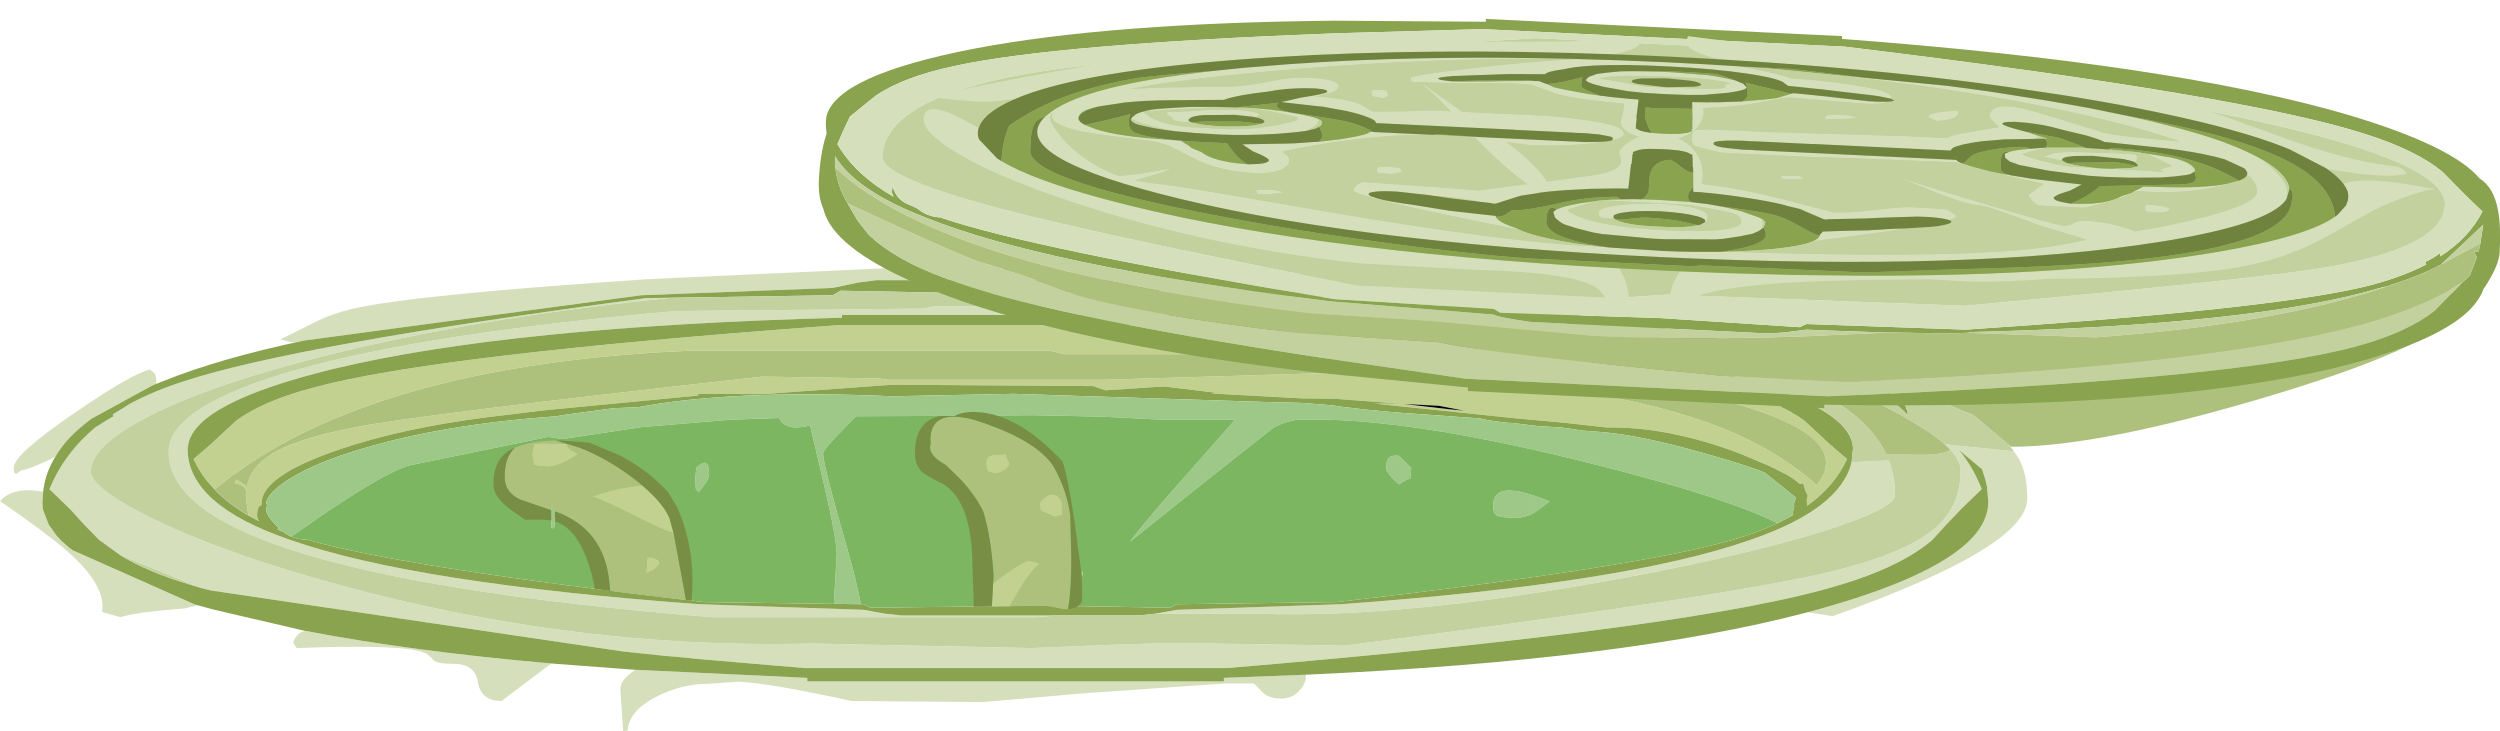 <?xml version="1.0" encoding="UTF-8" standalone="no"?>
<svg xmlns:ffdec="https://www.free-decompiler.com/flash" xmlns:xlink="http://www.w3.org/1999/xlink" ffdec:objectType="frame" height="104.25px" width="356.45px" xmlns="http://www.w3.org/2000/svg">
  <g transform="matrix(1.0, 0.0, 0.0, 1.0, 37.7, 56.5)">
    <use ffdec:characterId="1978" height="101.55" transform="matrix(1.0, 0.0, 0.0, 1.0, -37.7, -53.8)" width="356.45" xlink:href="#shape0"/>
    <use ffdec:characterId="1980" height="120.2" transform="matrix(0.544, 0.026, -0.016, 0.33, 94.819, -56.514)" width="396.25" xlink:href="#sprite0"/>
  </g>
  <defs>
    <g id="shape0" transform="matrix(1.0, 0.0, 0.0, 1.0, 37.7, 53.8)">
      <path d="M5.7 -7.95 L4.5 -7.7 3.9 -7.7 2.25 -8.1 7.2 -10.55 Q9.6 -11.8 12.95 -12.55 21.65 -14.5 54.75 -16.7 L94.95 -18.55 96.65 -17.8 102.45 -17.35 Q104.05 -17.35 106.9 -18.9 107.7 -18.85 107.95 -18.5 L103.7 -16.55 87.3 -16.55 84.6 -16.2 81.05 -15.45 53.7 -14.4 5.7 -7.95 M110.7 -16.55 L110.5 -17.35 117.15 -17.7 Q128.65 -17.45 138.5 -17.55 L165.55 -17.2 186.25 -15.3 196.5 -15.75 Q197.35 -15.6 197.5 -15.25 194.6 -14.0 185.7 -12.25 L184.3 -11.95 183.6 -12.05 160.55 -14.4 133.2 -15.45 129.6 -16.2 126.95 -16.55 110.7 -16.55 M249.45 7.85 L250.1 8.8 Q251.35 11.05 251.35 14.6 251.35 21.5 223.6 31.35 L220.0 30.8 220.4 30.7 221.5 30.4 Q241.15 24.95 244.9 18.3 245.5 17.2 245.7 16.1 L245.8 15.15 245.6 12.85 245.4 12.0 245.0 10.7 244.9 10.4 241.6 7.65 Q243.7 10.2 244.85 13.25 L241.9 16.1 239.8 18.3 237.8 20.5 Q233.3 24.3 224.8 26.85 204.65 33.1 137.3 38.75 L76.95 38.75 69.3 38.1 61.2 37.4 60.35 37.3 58.2 37.1 56.95 37.0 52.7 36.55 51.2 36.4 -7.55 27.7 -9.2 27.3 -9.3 27.25 -20.65 22.6 -20.7 22.55 -23.4 20.6 -23.55 20.5 -25.7 18.3 -27.7 16.1 -30.65 13.25 Q-28.55 8.1 -23.95 4.3 L-23.95 4.35 -22.55 3.45 -21.5 2.85 -21.65 2.6 -20.25 1.75 -19.05 1.0 Q-15.65 -0.8 -11.45 -2.15 4.4 -7.35 54.4 -14.0 L58.15 -14.05 Q30.15 -11.25 7.75 -5.55 -7.6 -1.65 -16.3 2.75 -24.75 7.05 -24.75 10.7 -24.75 13.1 -16.15 17.35 -7.1 21.8 6.75 25.8 42.4 36.15 78.0 35.25 L109.2 35.9 120.45 35.45 Q131.35 35.05 135.25 35.25 L154.05 35.55 Q211.25 28.2 224.6 24.7 234.2 22.2 238.1 18.9 241.85 15.75 241.85 10.55 241.85 9.2 240.4 7.65 L239.6 6.85 249.45 7.85 M148.5 39.7 L148.5 39.8 Q148.5 41.0 147.55 42.0 146.5 43.1 145.0 43.1 143.2 43.1 142.3 42.2 L141.1 40.95 136.95 40.95 116.85 42.35 102.45 43.6 83.75 43.45 Q72.05 40.9 67.65 40.7 L63.1 41.0 Q59.6 41.0 56.05 42.75 51.95 44.8 51.8 47.65 L51.15 47.75 50.75 41.75 Q50.75 40.4 52.9 39.0 L77.4 40.15 77.4 40.65 136.8 40.65 136.8 40.15 148.5 39.7 M40.9 38.1 L33.8 43.45 Q30.9 43.45 30.45 40.8 30.05 38.15 26.95 38.15 24.7 38.15 24.1 37.65 23.65 37.0 23.0 36.65 20.4 35.3 4.6 35.9 L4.1 35.1 Q4.6 33.7 5.8 33.45 L5.85 33.45 Q20.9 36.35 40.9 38.1 M-9.5 29.8 L-11.4 30.25 Q-18.4 30.8 -20.55 31.5 L-23.15 30.75 Q-22.5 27.0 -28.1 22.1 -31.2 19.4 -37.7 14.95 -35.85 12.85 -31.55 13.6 L-31.65 15.15 -31.6 16.1 -30.75 18.3 -29.65 19.85 -29.05 20.5 -27.95 21.5 -27.35 21.95 -10.0 29.65 -9.5 29.8 M-29.8 8.6 Q-32.85 10.2 -34.75 10.6 L-35.25 11.0 Q-35.75 11.25 -35.75 10.2 -35.75 8.3 -27.1 2.4 -18.8 -3.3 -16.3 -3.8 L-15.7 -3.3 Q-15.4 -2.95 -15.4 -1.95 L-15.4 -1.75 -15.95 -1.55 -24.65 3.2 -25.55 3.9 -25.85 4.15 Q-28.4 6.2 -29.8 8.6 M112.95 31.25 L110.15 31.5 63.75 31.5 Q22.75 28.15 3.55 21.8 -13.65 16.15 -13.65 7.95 -13.65 1.4 4.7 -3.8 23.45 -9.05 58.65 -12.15 L93.9 -12.5 95.35 -12.8 124.85 -13.15 126.3 -13.45 145.65 -13.45 Q193.6 -10.4 214.45 -3.45 213.6 -2.65 213.6 -1.85 L213.6 -1.65 205.7 -3.9 Q180.6 -9.95 133.2 -11.2 L133.2 -11.6 82.35 -11.6 82.35 -11.2 Q34.95 -9.95 9.85 -3.9 -9.65 0.85 -10.85 6.8 L-10.95 7.5 Q-10.95 15.5 3.75 20.5 21.4 26.7 62.05 29.65 L85.45 30.45 88.5 31.0 90.8 31.25 112.95 31.25 M226.3 9.4 L226.85 9.4 229.4 9.25 231.6 9.15 Q232.5 11.45 232.5 14.05 232.5 15.95 222.7 19.1 213.3 22.05 198.75 24.95 163.95 31.8 141.75 31.0 L127.05 31.0 130.1 30.45 153.5 29.65 Q194.15 26.7 211.8 20.5 224.7 16.1 226.3 9.4 M213.3 -5.35 L216.7 -4.6 224.65 -2.45 224.3 -1.55 223.1 -2.0 Q218.6 -3.75 213.3 -5.35" fill="#d5dfbb" fill-rule="evenodd" stroke="none"/>
      <path d="M-7.1 13.3 Q-9.05 11.3 -10.1 8.95 L-7.6 6.8 -4.05 3.5 Q-0.2 0.65 7.05 -1.25 24.3 -5.95 81.95 -10.15 L133.6 -10.15 Q191.25 -5.95 208.5 -1.25 215.75 0.65 219.6 3.5 L223.15 6.8 225.65 8.95 Q223.9 12.8 219.95 15.65 L219.9 14.65 219.95 14.6 220.05 14.15 219.75 13.6 219.4 12.45 218.9 12.5 Q218.2 11.85 217.0 11.15 L216.8 11.05 214.6 9.95 210.45 8.2 Q200.2 4.3 191.35 4.45 L185.6 3.8 178.45 3.15 158.8 1.1 158.25 1.05 161.9 1.05 152.5 0.35 147.85 0.3 135.05 -0.4 135.65 -0.5 128.25 -1.4 119.9 -0.85 118.15 -1.45 89.55 -1.65 71.1 -0.3 61.85 -0.35 61.85 -0.1 39.9 2.0 35.0 2.6 Q21.95 4.05 12.8 6.9 -0.4 11.0 -0.4 15.25 L-0.4 15.5 -0.7 15.65 Q-1.05 16.05 -1.05 17.15 L-0.8 17.8 -2.3 17.0 -2.3 16.95 -2.65 14.25 -2.6 13.35 Q-3.2 12.5 -4.25 12.4 L-4.1 12.1 -3.95 11.9 -2.5 12.85 Q-1.95 10.15 0.85 8.35 4.35 6.1 12.8 4.45 21.75 2.65 71.0 -2.8 L87.55 -2.55 88.85 -2.35 119.65 -2.35 149.45 -3.25 Q184.0 -3.25 203.5 3.0 214.4 6.45 221.35 12.7 L222.2 11.4 Q222.65 10.5 222.65 9.45 222.65 3.15 199.45 -1.35 179.75 -5.2 160.45 -5.35 L143.05 -5.6 140.95 -6.0 114.05 -6.0 111.95 -6.5 60.6 -6.5 Q24.55 -4.9 3.4 6.3 -2.4 9.4 -7.1 13.3 M168.9 1.85 L171.05 2.05 167.4 1.35 162.4 1.1 168.9 1.85" fill="#c2d18f" fill-rule="evenodd" stroke="none"/>
      <path d="M5.7 -7.95 L53.7 -14.4 81.05 -15.45 84.6 -16.2 87.3 -16.55 103.7 -16.55 110.7 -16.55 126.95 -16.55 129.6 -16.2 133.2 -15.45 160.55 -14.4 183.6 -12.05 Q209.25 -8.85 224.1 -3.8 L228.65 -2.15 230.45 -1.45 230.8 -1.3 234.2 1.55 234.0 1.4 234.3 2.25 234.3 2.7 Q232.55 0.75 230.7 0.15 L230.65 0.1 230.9 -0.2 229.95 -0.55 229.75 -0.75 229.2 -1.2 Q227.65 -2.1 225.9 -2.1 L225.85 -2.1 225.7 -2.15 225.6 -2.2 225.45 -2.2 224.65 -2.45 216.7 -4.6 213.3 -5.35 213.15 -5.4 Q194.85 -9.35 159.8 -14.0 L133.2 -14.4 132.05 -15.05 102.95 -14.65 82.15 -15.05 81.05 -14.4 58.15 -14.05 54.4 -14.0 Q4.4 -7.35 -11.45 -2.15 -15.65 -0.8 -19.05 1.0 L-20.25 1.75 -21.65 2.6 -21.5 2.85 -22.55 3.45 -23.95 4.35 -23.95 4.3 Q-28.55 8.1 -30.65 13.25 L-27.7 16.1 -25.7 18.3 -23.55 20.5 -23.4 20.6 -20.7 22.55 -20.65 22.6 Q-16.65 25.05 -10.6 26.85 L-9.3 27.25 -9.2 27.3 -7.55 27.7 51.2 36.4 52.7 36.55 56.95 37.0 58.2 37.1 60.35 37.3 61.2 37.4 69.3 38.1 76.95 38.75 137.3 38.75 Q204.65 33.1 224.8 26.85 233.3 24.3 237.8 20.5 L239.8 18.3 241.9 16.1 244.85 13.25 Q243.7 10.2 241.6 7.65 L244.9 10.4 245.0 10.7 245.4 12.0 245.6 12.85 245.8 15.15 245.7 16.1 Q245.5 17.2 244.9 18.3 241.15 24.95 221.5 30.4 L220.4 30.7 220.0 30.8 Q194.05 37.65 148.5 39.7 L136.8 40.15 136.8 40.65 77.4 40.65 77.4 40.15 52.9 39.0 40.9 38.1 Q20.9 36.35 5.85 33.45 L5.8 33.45 -7.3 30.4 -9.5 29.8 -10.0 29.65 -27.35 21.95 -27.95 21.5 -29.05 20.5 -29.65 19.85 -30.75 18.3 -31.6 16.1 -31.65 15.15 -31.55 13.6 Q-31.25 10.95 -29.8 8.6 -28.4 6.2 -25.85 4.15 L-25.55 3.9 -24.65 3.2 -15.95 -1.55 -14.45 -2.15 Q-6.4 -5.4 5.7 -7.95 M-2.3 17.0 L-0.8 17.8 -1.05 17.15 Q-1.05 16.05 -0.7 15.65 L-0.4 15.5 -0.4 15.25 Q-0.4 11.0 12.8 6.9 21.95 4.05 35.0 2.6 L39.9 2.0 61.85 -0.1 61.85 -0.35 71.1 -0.3 89.55 -1.65 118.15 -1.45 119.9 -0.85 128.25 -1.4 135.65 -0.5 135.05 -0.4 147.85 0.3 152.5 0.35 161.9 1.05 158.25 1.05 158.8 1.1 178.45 3.15 185.6 3.8 191.35 4.45 Q200.2 4.3 210.45 8.2 L214.6 9.95 216.8 11.05 217.0 11.15 Q218.2 11.85 218.9 12.5 L219.4 12.45 219.75 13.6 220.05 14.15 219.95 14.6 219.9 14.65 219.95 15.65 Q223.9 12.8 225.65 8.95 L223.15 6.8 219.6 3.5 Q215.75 0.65 208.5 -1.25 191.25 -5.95 133.6 -10.15 L81.95 -10.15 Q24.3 -5.95 7.05 -1.25 -0.2 0.65 -4.05 3.5 L-7.6 6.8 -10.1 8.95 Q-9.05 11.3 -7.1 13.3 -5.15 15.35 -2.3 17.0 M213.6 -1.65 Q225.5 2.2 226.45 6.8 L226.5 7.5 226.3 9.4 Q224.7 16.1 211.8 20.5 194.15 26.7 153.5 29.65 L130.1 30.45 127.05 31.0 124.75 31.25 112.95 31.25 90.8 31.25 88.5 31.0 85.45 30.45 62.05 29.65 Q21.4 26.7 3.75 20.5 -10.95 15.5 -10.95 7.5 L-10.85 6.8 Q-9.65 0.85 9.85 -3.9 34.95 -9.95 82.35 -11.2 L82.35 -11.6 133.2 -11.6 133.2 -11.2 Q180.6 -9.95 205.7 -3.9 L213.6 -1.65 M215.75 18.1 L216.8 17.55 218.0 16.9 217.85 16.75 218.15 15.6 218.1 15.6 Q218.0 15.4 218.2 15.05 L218.25 14.95 218.3 14.4 213.95 10.9 Q211.4 9.9 207.45 8.75 196.8 5.6 190.7 5.1 L187.95 4.9 184.95 4.45 181.55 4.25 177.9 3.8 177.45 3.8 175.75 3.6 173.55 3.25 173.35 3.15 172.5 3.1 161.3 2.3 157.05 1.9 153.2 1.45 152.35 1.3 148.05 0.95 146.2 0.9 143.85 0.85 106.8 -0.35 89.55 0.0 Q66.95 -1.0 53.3 1.55 L49.8 1.7 43.1 2.6 41.6 2.85 Q25.5 4.0 14.05 7.45 7.35 9.4 3.55 11.8 0.45 13.75 0.25 15.25 L0.25 15.3 0.4 15.5 0.25 16.1 Q0.25 17.0 1.75 18.5 L2.05 18.8 1.85 19.0 2.65 19.3 2.8 19.4 3.3 19.75 Q4.6 20.45 6.1 20.45 L6.15 20.45 6.3 20.5 Q19.85 24.4 62.7 29.35 L81.2 29.6 85.05 29.65 85.45 29.65 86.4 30.15 111.35 29.85 114.15 29.9 114.4 29.9 129.15 30.15 130.1 29.65 152.85 29.35 Q195.7 24.4 209.25 20.5 212.85 19.45 215.75 18.1" fill="#89a34e" fill-rule="evenodd" stroke="none"/>
      <path d="M248.7 6.9 L249.45 7.85 239.6 6.85 Q237.6 5.1 233.95 3.05 L233.65 2.85 Q229.55 0.55 224.3 -1.55 L224.65 -2.45 225.45 -2.2 225.6 -2.2 225.7 -2.15 225.85 -2.1 225.9 -2.1 Q227.65 -2.1 229.2 -1.2 L229.75 -0.75 229.95 -0.55 230.9 -0.2 230.65 0.1 230.7 0.15 Q232.55 0.75 234.3 2.7 L234.3 2.25 234.0 1.4 234.2 1.55 230.8 -1.3 230.45 -1.45 Q231.2 -3.3 234.0 -2.05 L238.25 0.25 Q241.3 1.85 243.55 2.6 L243.75 2.75 248.7 6.9 M-20.65 22.6 L-9.3 27.25 -10.6 26.85 Q-16.65 25.05 -20.65 22.6 M213.6 -1.65 L213.6 -1.85 Q213.6 -2.65 214.45 -3.45 193.6 -10.4 145.65 -13.45 L126.3 -13.45 124.85 -13.15 95.35 -12.8 93.9 -12.5 58.65 -12.15 Q23.45 -9.05 4.7 -3.8 -13.65 1.4 -13.65 7.95 -13.65 16.15 3.55 21.8 22.75 28.15 63.75 31.5 L110.15 31.5 112.95 31.25 124.75 31.25 127.05 31.0 141.75 31.0 Q163.95 31.8 198.75 24.95 213.3 22.05 222.7 19.1 232.5 15.95 232.5 14.05 232.5 11.45 231.6 9.15 L229.4 9.25 226.85 9.4 226.3 9.4 226.5 7.5 226.45 6.8 Q225.5 2.2 213.6 -1.65 M240.4 7.65 Q241.85 9.2 241.85 10.55 241.85 15.75 238.1 18.9 234.2 22.2 224.6 24.7 211.25 28.2 154.05 35.55 L135.25 35.25 Q131.35 35.05 120.45 35.45 L109.2 35.9 78.0 35.25 Q42.4 36.15 6.75 25.8 -7.1 21.8 -16.15 17.35 -24.75 13.1 -24.75 10.7 -24.75 7.05 -16.3 2.75 -7.6 -1.65 7.75 -5.55 30.15 -11.25 58.15 -14.05 L81.05 -14.4 82.15 -15.05 102.95 -14.65 132.05 -15.05 133.2 -14.4 159.8 -14.0 Q194.85 -9.35 213.15 -5.4 L213.3 -5.35 Q218.6 -3.75 223.1 -2.0 L221.4 -1.45 220.65 -1.05 Q228.65 2.75 231.25 8.3 L236.5 8.35 Q239.0 8.35 240.2 7.75 L240.4 7.65" fill="#c2d19e" fill-rule="evenodd" stroke="none"/>
      <path d="M224.1 -3.8 L246.5 -3.95 Q254.7 -5.3 269.0 -6.45 281.3 -7.4 289.25 -9.15 293.25 -10.0 303.75 -15.35 312.2 -18.85 312.2 -12.9 312.2 -8.0 286.6 -0.25 261.9 7.2 249.1 7.2 L249.0 7.2 248.7 6.9 243.75 2.75 243.55 2.6 Q241.3 1.85 238.25 0.25 L234.0 -2.05 Q231.2 -3.3 230.45 -1.45 L228.65 -2.15 224.1 -3.8 M-7.1 13.3 Q-2.4 9.4 3.4 6.3 24.55 -4.9 60.6 -6.5 L111.95 -6.5 114.05 -6.0 140.95 -6.0 143.05 -5.6 160.45 -5.35 Q179.75 -5.2 199.45 -1.35 222.65 3.15 222.65 9.45 222.65 10.5 222.2 11.4 L221.35 12.7 Q214.4 6.45 203.5 3.0 184.0 -3.25 149.45 -3.25 L119.65 -2.35 88.85 -2.35 87.55 -2.55 71.0 -2.8 Q21.75 2.65 12.8 4.45 4.35 6.1 0.85 8.35 -1.95 10.15 -2.5 12.85 L-3.95 11.9 -4.1 12.1 -4.25 12.4 Q-3.2 12.5 -2.6 13.35 L-2.65 14.25 -2.3 16.95 -2.3 17.0 Q-5.15 15.35 -7.1 13.3 M240.4 7.65 L240.2 7.75 Q239.0 8.35 236.5 8.35 L231.25 8.3 Q228.65 2.75 220.65 -1.05 L221.4 -1.45 223.1 -2.0 224.3 -1.55 Q229.55 0.55 233.65 2.85 L233.95 3.05 Q237.6 5.1 239.6 6.85 L240.4 7.65" fill="#adc17d" fill-rule="evenodd" stroke="none"/>
      <path d="M3.3 19.75 L2.8 19.4 2.65 19.3 1.85 19.0 2.05 18.8 1.75 18.5 Q0.25 17.0 0.25 16.1 L0.4 15.5 0.25 15.3 0.25 15.25 Q0.45 13.75 3.55 11.8 7.35 9.4 14.05 7.45 25.5 4.0 41.6 2.85 L43.1 2.6 49.8 1.7 53.3 1.55 Q66.95 -1.0 89.55 0.0 L106.8 -0.35 143.85 0.85 146.2 0.9 148.05 0.95 152.35 1.3 153.2 1.45 157.05 1.9 161.3 2.3 172.5 3.1 173.35 3.15 173.55 3.25 175.75 3.6 177.45 3.8 177.9 3.8 181.55 4.25 184.95 4.45 187.95 4.9 190.7 5.1 Q196.8 5.6 207.45 8.75 211.4 9.9 213.95 10.9 L218.3 14.4 218.25 14.95 218.2 15.05 Q218.0 15.4 218.1 15.6 L218.15 15.6 217.85 16.75 218.0 16.9 216.8 17.55 215.75 18.1 Q208.8 14.6 191.6 10.2 162.95 2.8 147.5 3.35 L147.15 3.35 Q144.6 3.85 143.45 4.8 L132.65 13.35 123.4 20.75 Q125.9 17.4 131.65 11.0 L138.4 3.35 128.2 3.35 119.2 2.9 109.5 2.7 96.5 2.8 96.45 2.8 84.35 2.85 82.35 4.9 Q79.65 7.65 79.65 8.15 79.65 9.75 83.15 21.9 84.3 25.85 85.05 29.65 L81.2 29.6 81.25 28.5 81.6 22.6 Q81.6 20.35 79.8 12.65 L77.8 4.15 Q74.85 4.95 73.7 3.6 L73.35 3.1 66.35 3.35 53.75 4.4 42.45 6.1 40.45 5.8 20.95 9.8 Q18.1 10.4 10.1 15.7 6.8 17.9 3.85 20.0 L3.3 19.75 M114.15 29.9 L111.35 29.85 111.4 29.75 114.6 26.7 116.7 24.95 Q116.55 26.95 114.45 29.6 L114.15 29.9 M163.35 11.75 Q163.15 11.75 162.7 12.0 L161.75 12.55 Q159.95 10.95 159.95 10.25 159.95 9.45 160.1 9.15 160.45 8.3 161.75 8.5 L163.0 9.7 163.5 10.25 163.45 11.25 163.35 11.75 M175.45 16.7 Q175.2 16.5 175.2 15.55 175.2 13.6 177.15 13.45 179.1 13.3 183.25 15.0 L181.5 16.3 Q180.05 17.35 178.15 17.35 L176.3 17.2 175.65 17.0 175.45 16.7 M61.55 10.35 Q61.75 9.8 62.75 9.45 L63.25 9.75 63.4 10.9 Q63.4 11.85 62.75 12.6 L61.9 13.7 61.5 13.15 61.45 11.65 61.55 10.35 M40.9 18.8 L40.9 15.85 41.3 15.85 Q41.6 17.4 41.3 18.8 L40.9 18.8" fill="#9dc888" fill-rule="evenodd" stroke="none"/>
      <path d="M3.3 19.75 L3.85 20.0 Q6.8 17.9 10.1 15.7 18.1 10.4 20.95 9.8 L40.45 5.8 42.45 6.1 53.75 4.4 66.35 3.35 73.35 3.1 73.7 3.6 Q74.85 4.95 77.8 4.15 L79.8 12.65 Q81.6 20.35 81.6 22.6 L81.25 28.5 81.2 29.6 62.7 29.35 Q19.85 24.4 6.3 20.5 L6.15 20.45 6.1 20.45 Q4.6 20.45 3.3 19.75 M85.05 29.65 Q84.3 25.85 83.15 21.9 79.65 9.75 79.65 8.15 79.65 7.65 82.35 4.9 L84.35 2.85 96.45 2.8 96.5 2.8 109.5 2.7 119.2 2.9 128.2 3.35 138.4 3.35 131.65 11.0 Q125.9 17.4 123.4 20.75 L132.65 13.35 143.45 4.8 Q144.6 3.85 147.15 3.35 L147.5 3.35 Q162.95 2.8 191.6 10.2 208.8 14.6 215.75 18.1 212.85 19.45 209.25 20.5 195.7 24.4 152.85 29.35 L130.1 29.65 129.15 30.15 114.4 29.9 114.45 29.6 Q116.55 26.95 116.7 24.95 L114.6 26.7 111.4 29.75 111.35 29.85 86.4 30.15 85.45 29.65 85.05 29.65 M163.35 11.75 L163.45 11.25 163.5 10.25 163.0 9.7 161.75 8.5 Q160.45 8.3 160.1 9.15 159.95 9.45 159.95 10.25 159.95 10.95 161.75 12.55 L162.7 12.0 Q163.15 11.75 163.35 11.75 M175.45 16.7 L175.65 17.0 176.3 17.2 178.15 17.35 Q180.05 17.35 181.5 16.3 L183.25 15.0 Q179.1 13.3 177.15 13.45 175.2 13.6 175.2 15.55 175.2 16.5 175.45 16.7 M40.9 18.8 L41.3 18.8 Q41.6 17.4 41.3 15.85 L40.9 15.85 40.9 18.8 M61.55 10.35 L61.45 11.65 61.5 13.15 61.9 13.7 62.75 12.6 Q63.4 11.85 63.4 10.9 L63.25 9.75 62.75 9.45 Q61.75 9.8 61.55 10.35" fill="#7cb661" fill-rule="evenodd" stroke="none"/>
      <path d="M168.9 1.85 L162.4 1.1 167.4 1.35 171.05 2.05 168.9 1.85" fill="#000000" fill-rule="evenodd" stroke="none"/>
      <path d="M114.4 29.9 L114.15 29.9 114.45 29.6 114.4 29.9" fill="#788e44" fill-rule="evenodd" stroke="none"/>
      <path d="M106.25 29.95 L107.5 27.8 Q109.45 24.6 110.5 23.95 110.4 23.75 109.6 23.55 L108.85 23.45 Q107.05 24.2 103.9 26.65 L103.85 27.45 103.95 25.85 103.95 25.4 Q103.6 20.05 102.5 16.45 101.35 14.1 99.3 11.9 L97.15 9.8 Q94.9 8.55 94.9 7.3 L95.0 6.6 94.95 6.25 Q94.95 5.0 95.4 4.25 96.85 1.75 102.85 3.9 110.15 6.5 112.45 9.9 114.45 13.4 114.9 17.0 L115.05 23.2 Q115.05 27.2 114.6 30.35 L113.95 30.35 111.3 29.85 106.25 29.95 M110.5 15.25 L110.65 16.25 Q110.95 16.5 112.75 17.2 L113.75 16.9 113.8 16.05 Q113.8 14.65 112.95 14.15 111.9 13.5 110.5 15.25 M106.25 9.55 Q105.75 8.65 105.75 8.25 L103.95 8.35 Q102.9 8.5 102.9 9.5 102.9 10.55 103.25 10.75 L104.3 11.05 Q106.15 10.5 106.25 9.55 M44.75 8.25 Q43.1 7.45 43.1 6.8 L39.7 6.7 38.4 6.8 38.15 8.25 38.4 9.75 38.85 9.9 40.5 10.05 Q41.5 10.05 43.05 9.25 L44.75 8.25 M41.55 6.3 L45.0 7.35 Q49.15 9.0 52.95 11.95 L53.85 12.7 Q50.15 13.05 46.7 14.3 48.25 14.7 54.0 17.65 56.45 18.9 58.35 19.55 L59.8 27.35 60.1 29.05 59.65 29.0 51.1 27.95 50.0 27.8 49.3 27.75 49.2 26.7 Q48.5 18.9 41.4 16.4 L41.3 15.85 40.9 15.85 40.9 16.25 36.4 14.7 Q34.25 13.65 34.25 11.5 34.25 8.7 35.7 7.35 37.8 6.4 41.55 6.3 M56.35 23.95 L56.2 23.45 Q55.7 22.95 54.6 22.95 L54.4 25.25 55.45 24.8 56.35 23.95" fill="#adc17d" fill-rule="evenodd" stroke="none"/>
      <path d="M106.25 9.55 Q106.15 10.5 104.3 11.05 L103.25 10.75 Q102.9 10.55 102.9 9.5 102.9 8.5 103.95 8.35 L105.75 8.25 Q105.75 8.65 106.25 9.55 M110.5 15.25 Q111.9 13.5 112.95 14.15 113.8 14.65 113.8 16.05 L113.75 16.9 112.75 17.2 Q110.95 16.5 110.65 16.25 L110.5 15.25 M103.85 27.45 L103.9 26.65 Q107.05 24.2 108.85 23.45 L109.6 23.55 Q110.4 23.75 110.5 23.95 109.45 24.6 107.5 27.8 L106.25 29.95 103.7 29.95 103.75 29.4 103.85 27.45 M44.75 8.25 L43.05 9.25 Q41.5 10.05 40.5 10.05 L38.85 9.9 38.4 9.75 38.15 8.25 38.4 6.8 39.7 6.7 43.1 6.8 Q43.1 7.45 44.75 8.25 M53.85 12.7 Q56.7 15.1 57.65 17.15 L57.7 17.25 57.75 17.35 58.35 19.55 Q56.45 18.9 54.0 17.65 48.25 14.7 46.7 14.3 50.15 13.05 53.85 12.7 M56.35 23.95 L55.45 24.8 54.4 25.25 54.6 22.95 Q55.7 22.95 56.2 23.45 L56.35 23.95" fill="#c2d18f" fill-rule="evenodd" stroke="none"/>
      <path d="M114.6 30.35 Q115.05 27.2 115.05 23.2 L114.9 17.0 Q114.45 13.4 112.45 9.9 110.15 6.5 102.85 3.9 96.85 1.75 95.4 4.25 94.95 5.0 94.95 6.25 L95.0 6.6 94.9 7.3 Q94.9 8.55 97.15 9.8 L99.3 11.9 Q101.35 14.1 102.5 16.45 103.6 20.05 103.95 25.4 L103.95 25.85 103.85 27.45 103.75 29.4 103.7 29.95 101.15 30.0 100.95 24.35 Q100.95 15.2 96.85 12.55 94.8 11.55 94.05 11.0 92.75 10.05 92.75 8.1 92.75 3.7 96.15 2.85 L96.45 2.8 96.5 2.8 98.4 2.8 Q99.65 2.15 101.6 2.25 107.5 2.55 113.75 9.25 114.4 10.65 115.5 17.8 L116.55 25.65 116.6 29.05 Q116.35 30.15 114.6 30.35 M41.55 6.3 L42.15 6.3 46.3 6.6 50.6 8.4 Q54.65 10.5 57.5 13.6 L58.9 15.9 59.55 17.55 Q61.5 23.1 60.9 29.15 L60.1 29.05 59.8 27.35 58.35 19.55 57.75 17.35 57.7 17.25 57.65 17.15 Q56.7 15.1 53.85 12.7 L52.95 11.95 Q49.15 9.0 45.0 7.35 L41.55 6.3 M49.3 27.75 L47.1 27.45 Q46.75 25.25 45.95 23.15 44.3 18.75 41.45 17.85 L41.4 16.4 Q48.5 18.9 49.2 26.7 L49.3 27.75 M40.9 16.25 L40.9 17.7 39.85 17.6 37.15 17.6 34.95 16.05 Q32.65 14.3 32.65 12.55 32.65 9.45 34.45 8.05 34.95 7.65 35.7 7.35 34.25 8.7 34.25 11.5 34.25 13.65 36.4 14.7 L40.9 16.25" fill="#788e44" fill-rule="evenodd" stroke="none"/>
      <path d="M80.15 -37.45 L80.05 -38.5 80.05 -39.25 80.15 -39.95 Q81.65 -45.8 101.4 -49.6 120.65 -53.25 152.7 -53.55 L174.15 -53.4 174.15 -53.8 224.95 -51.35 224.95 -50.95 Q272.2 -47.4 297.0 -40.15 311.95 -35.7 315.85 -31.05 317.85 -29.8 318.45 -26.6 318.9 -24.5 318.7 -20.5 318.6 -18.8 316.9 -16.05 L316.4 -15.3 Q314.05 -8.65 295.25 -4.05 269.8 2.0 222.4 1.2 L222.4 1.7 171.6 -0.75 171.6 -1.25 150.25 -3.35 Q118.4 -7.05 99.65 -13.5 81.35 -19.85 79.7 -26.7 78.95 -28.35 79.05 -30.8 79.25 -34.6 80.05 -37.1 L80.15 -37.45 M82.5 -37.8 L81.7 -35.95 Q84.15 -31.65 89.7 -28.45 L89.45 -29.1 89.55 -29.85 89.6 -29.8 Q90.25 -27.75 92.35 -27.15 L92.3 -27.15 93.05 -26.8 Q94.55 -25.55 96.45 -25.5 L96.5 -25.45 96.65 -25.4 Q109.7 -21.0 150.8 -14.15 L152.55 -13.85 175.25 -12.45 176.2 -11.9 199.0 -11.15 218.9 -9.85 219.85 -10.3 242.6 -9.5 Q285.6 -12.35 299.35 -15.6 304.5 -16.85 308.25 -18.8 L308.1 -18.95 308.2 -19.2 Q309.2 -19.65 310.25 -20.45 L310.25 -19.95 Q314.35 -22.6 316.25 -26.35 L315.45 -27.1 313.85 -28.65 310.5 -32.05 Q306.75 -35.1 299.65 -37.35 282.65 -42.9 225.3 -49.85 L173.7 -52.35 152.6 -51.75 Q112.55 -50.2 98.45 -47.1 91.1 -45.55 87.15 -42.85 L83.5 -39.9 82.5 -37.8 M231.95 -9.1 L230.9 -9.1 222.15 -9.4 221.5 -9.4 221.25 -9.4 221.0 -9.45 219.85 -9.5 216.75 -9.1 214.45 -8.95 180.55 -10.6 178.25 -10.95 Q175.8 -11.35 175.25 -11.65 L151.85 -13.55 150.75 -13.7 Q111.2 -18.6 94.1 -25.55 84.3 -29.35 81.35 -34.25 L81.35 -34.1 81.35 -33.35 81.4 -32.6 Q81.65 -30.45 82.6 -28.5 L83.15 -27.5 84.6 -25.0 86.15 -23.05 Q89.85 -19.5 97.0 -16.85 110.65 -11.6 150.35 -5.55 L171.3 -2.5 222.9 0.0 Q280.65 -2.3 298.2 -7.1 305.5 -9.05 309.5 -12.25 L313.25 -16.1 313.4 -16.25 313.45 -16.3 313.5 -16.35 313.6 -16.4 314.45 -17.2 315.45 -19.8 315.05 -20.65 315.7 -20.65 315.95 -21.8 316.35 -24.45 310.35 -18.8 309.6 -18.4 309.7 -18.45 Q307.1 -17.15 303.6 -16.0 L303.2 -15.9 302.75 -15.7 301.85 -15.5 Q283.95 -10.15 243.2 -9.15 L243.15 -9.1 242.8 -9.05 242.75 -9.05 Q240.9 -8.9 231.95 -9.1" fill="#89a34e" fill-rule="evenodd" stroke="none"/>
      <path d="M82.5 -37.8 L83.5 -39.9 87.15 -42.85 Q91.1 -45.55 98.45 -47.1 112.55 -50.2 152.6 -51.75 L173.7 -52.35 225.3 -49.85 Q282.65 -42.9 299.65 -37.35 306.75 -35.1 310.5 -32.05 L313.85 -28.65 315.45 -27.1 316.25 -26.35 Q314.35 -22.6 310.25 -19.95 L310.25 -20.45 Q309.2 -19.65 308.2 -19.2 L308.1 -18.95 308.25 -18.8 Q304.5 -16.85 299.35 -15.6 285.6 -12.35 242.6 -9.5 L219.85 -10.3 218.9 -9.85 199.0 -11.15 176.2 -11.9 175.25 -12.45 152.55 -13.85 150.8 -14.15 Q109.7 -21.0 96.65 -25.4 L96.5 -25.45 96.45 -25.5 Q94.55 -25.55 93.05 -26.8 L92.3 -27.15 92.35 -27.15 Q90.25 -27.75 89.6 -29.8 L89.55 -29.85 89.45 -29.1 89.7 -28.45 Q84.15 -31.65 81.7 -35.95 L82.5 -37.8 M88.1 -34.2 Q87.95 -30.6 112.65 -24.85 126.6 -21.55 155.75 -15.8 L192.8 -14.0 200.1 -14.5 242.45 -12.9 Q285.3 -16.85 294.05 -18.4 310.6 -21.25 310.9 -27.25 311.2 -33.5 282.4 -39.6 254.8 -45.5 207.0 -49.8 L181.3 -51.05 149.95 -49.2 119.95 -47.45 Q88.6 -44.45 88.1 -34.2" fill="#d5dfbb" fill-rule="evenodd" stroke="none"/>
      <path d="M81.4 -32.6 L81.35 -33.35 81.35 -34.1 81.35 -34.25 Q84.3 -29.35 94.1 -25.55 111.2 -18.6 150.75 -13.7 L151.85 -13.55 175.25 -11.65 Q175.8 -11.35 178.25 -10.95 L180.55 -10.6 214.45 -8.95 216.75 -9.1 219.85 -9.5 221.0 -9.45 221.25 -9.4 221.5 -9.4 222.15 -9.4 230.9 -9.1 231.95 -9.1 218.55 -8.5 Q202.15 -8.0 189.75 -8.6 L166.2 -10.75 149.0 -11.85 Q103.7 -17.25 86.2 -28.85 83.5 -30.6 81.4 -32.6 M242.8 -9.05 L243.15 -9.1 243.2 -9.15 Q283.95 -10.15 301.85 -15.5 L302.75 -15.7 301.25 -15.2 Q285.65 -10.2 261.1 -8.4 L242.8 -9.05 M309.7 -18.45 L309.6 -18.4 310.35 -18.8 316.35 -24.45 315.95 -21.8 309.7 -18.45 M313.4 -16.25 L313.25 -16.1 309.5 -12.25 Q305.5 -9.05 298.2 -7.1 280.65 -2.3 222.9 0.0 L171.3 -2.5 150.35 -5.55 Q110.65 -11.6 97.0 -16.85 89.85 -19.5 86.15 -23.05 L84.6 -25.0 83.15 -27.5 90.05 -24.3 Q100.2 -19.65 102.3 -19.05 107.75 -17.5 115.85 -14.4 125.75 -11.55 147.0 -9.05 L167.5 -7.7 Q173.6 -6.2 208.0 -2.9 L225.15 -2.05 Q276.7 -4.2 299.05 -10.25 307.9 -12.75 313.4 -16.25 M88.1 -34.2 Q88.6 -44.45 119.95 -47.45 L149.95 -49.2 181.3 -51.05 207.0 -49.8 Q254.8 -45.5 282.4 -39.6 311.2 -33.5 310.9 -27.25 310.6 -21.25 294.05 -18.4 285.3 -16.85 242.45 -12.9 L200.1 -14.5 192.8 -14.0 155.75 -15.8 Q126.6 -21.55 112.65 -24.85 87.95 -30.6 88.1 -34.2" fill="#c2d19e" fill-rule="evenodd" stroke="none"/>
      <path d="M81.4 -32.6 Q83.5 -30.6 86.2 -28.85 103.7 -17.25 149.0 -11.85 L166.2 -10.75 189.75 -8.6 Q202.15 -8.0 218.55 -8.5 L231.95 -9.1 Q240.9 -8.9 242.75 -9.05 L242.8 -9.05 261.1 -8.4 Q285.65 -10.2 301.25 -15.2 L302.75 -15.7 303.2 -15.9 303.6 -16.0 Q307.1 -17.15 309.7 -18.45 L315.95 -21.8 315.7 -20.65 315.05 -20.65 315.45 -19.8 314.45 -17.2 313.6 -16.4 313.5 -16.35 313.45 -16.3 313.4 -16.25 Q307.9 -12.75 299.05 -10.25 276.7 -4.2 225.15 -2.05 L208.0 -2.9 Q173.6 -6.2 167.5 -7.7 L147.0 -9.05 Q125.75 -11.55 115.85 -14.4 107.75 -17.5 102.3 -19.05 100.2 -19.65 90.05 -24.3 L83.15 -27.5 82.6 -28.5 Q81.65 -30.45 81.4 -32.6" fill="#adc17d" fill-rule="evenodd" stroke="none"/>
    </g>
    <g id="sprite0" transform="matrix(1.0, 0.0, 0.0, 1.0, 14.3, 9.2)">
      <use ffdec:characterId="1979" height="120.2" transform="matrix(1.0, 0.0, 0.0, 1.0, -14.3, -9.2)" width="396.25" xlink:href="#shape1"/>
    </g>
    <g id="shape1" transform="matrix(1.0, 0.0, 0.0, 1.0, 14.3, 9.2)">
      <path d="M9.35 31.75 Q3.2 33.65 -0.4 33.65 L-6.25 33.4 -11.35 32.8 -11.55 33.05 Q-11.75 33.05 -11.75 31.75 26.1 15.4 49.3 9.1 76.75 1.75 115.25 -1.4 L144.35 -3.65 Q160.3 -5.0 171.15 -7.0 171.15 -6.8 171.6 -6.8 172.0 -6.55 172.0 -5.3 172.0 -2.9 166.1 -0.1 L165.6 0.15 Q116.85 1.05 76.55 8.4 L76.3 8.45 72.2 9.2 Q26.3 18.05 9.35 31.75 M192.95 0.15 L192.6 0.0 Q188.3 -1.5 186.4 -3.0 184.3 -4.65 184.3 -6.9 L184.35 -8.55 184.65 -9.2 252.3 -0.4 Q298.95 5.5 309.4 7.65 317.05 10.05 326.0 14.4 L340.9 22.0 Q358.7 31.15 370.7 32.3 L372.05 32.7 Q373.0 32.95 374.2 35.35 370.45 37.2 361.6 36.3 L353.45 35.0 353.0 34.55 343.25 27.2 342.45 26.75 342.15 26.55 Q335.9 23.0 327.55 19.95 324.45 18.75 321.15 17.7 L319.6 17.2 Q314.05 15.45 307.85 13.85 L306.95 13.6 Q297.8 11.25 287.1 9.2 L282.75 8.4 270.0 6.3 268.8 6.1 264.35 5.45 Q231.45 0.8 192.95 0.15 M357.75 40.9 Q359.25 39.9 361.1 39.45 367.65 37.85 381.95 41.4 L378.45 42.25 379.3 42.25 Q372.15 46.0 365.7 52.05 L355.25 62.8 Q349.05 69.25 343.4 72.95 335.75 78.05 325.65 80.95 311.8 84.9 288.1 87.4 L282.35 87.9 Q271.3 90.2 262.0 90.8 L248.55 90.6 250.65 90.7 246.25 91.05 Q221.8 93.2 209.05 95.95 195.05 98.95 188.3 103.75 L189.0 102.7 Q187.3 105.05 186.65 107.8 L185.6 108.15 184.0 105.8 183.85 105.55 183.35 105.15 183.55 104.95 183.85 105.55 183.15 103.9 Q183.15 97.75 185.45 92.35 L197.85 92.15 215.3 91.55 233.3 90.45 Q288.45 86.3 325.45 73.0 348.9 64.5 356.05 55.2 L356.05 55.25 356.7 54.3 358.65 50.35 358.85 49.55 Q359.5 46.9 359.0 44.3 L359.0 44.2 358.85 43.75 358.45 42.5 357.75 40.9 M169.5 92.3 L170.3 94.4 Q172.05 99.55 172.4 104.85 172.4 107.0 170.3 111.0 167.95 109.75 166.7 106.5 165.15 102.55 163.8 101.15 157.75 94.95 131.2 95.9 L101.35 95.5 Q58.4 91.1 21.05 72.8 4.85 64.9 -4.65 56.65 -14.3 48.35 -14.3 42.05 -14.3 36.75 -10.2 38.0 -7.0 38.95 -0.4 44.5 L0.2 45.05 Q-0.2 47.3 0.35 49.55 L0.45 49.85 0.5 50.0 5.4 57.7 6.55 58.8 6.55 58.75 Q14.85 66.15 33.85 73.0 84.45 91.25 169.5 92.3 M336.35 32.3 L336.8 32.85 Q343.25 40.55 343.25 45.9 L342.9 49.2 Q338.55 59.95 311.4 69.45 262.25 86.55 179.55 86.6 96.8 86.55 47.9 69.45 7.6 55.4 17.5 38.65 L19.1 36.3 Q28.5 24.2 60.15 15.75 L60.9 15.55 68.3 13.7 69.4 13.45 69.45 13.45 78.85 11.45 80.0 11.2 Q114.0 4.45 155.0 2.95 115.75 5.2 72.85 15.2 52.5 19.95 39.1 25.05 L47.35 23.8 66.8 21.8 Q70.25 21.2 77.65 18.15 82.8 16.05 88.35 16.6 93.8 17.1 93.8 19.55 93.8 21.45 91.7 22.65 89.3 23.65 88.6 24.2 L87.55 24.4 Q96.7 24.75 100.25 27.3 L102.0 29.0 Q102.75 29.75 103.45 29.75 L111.15 29.05 118.55 28.05 123.4 28.05 122.15 26.1 Q118.25 20.0 115.6 17.2 L116.1 17.2 126.45 28.05 148.6 28.05 Q160.3 28.8 164.9 30.4 169.0 31.8 169.0 34.4 169.0 35.9 165.85 37.35 L166.1 37.0 166.1 36.85 166.15 36.65 166.15 36.4 166.15 36.35 Q166.15 35.95 165.55 35.7 L162.55 35.0 159.0 34.75 156.35 34.8 155.8 34.75 140.45 34.75 140.15 34.7 104.4 34.7 104.0 34.65 103.95 34.45 103.85 33.95 Q103.45 33.3 102.2 32.55 L102.15 32.5 102.1 32.5 102.0 32.45 101.85 32.4 Q101.0 31.8 99.4 31.2 96.35 30.0 93.7 29.55 L93.2 29.45 90.15 28.75 88.4 28.6 79.45 27.65 79.2 27.6 79.2 27.4 79.4 27.4 Q79.7 27.25 80.2 27.05 L84.1 25.25 86.3 24.5 Q90.4 23.05 90.85 22.3 90.8 22.1 90.9 22.05 90.9 21.5 89.6 21.2 L87.75 21.0 84.6 21.15 83.05 21.35 80.4 21.8 Q77.8 22.35 75.25 23.4 71.8 24.3 68.8 25.4 64.9 26.95 64.05 27.8 L50.35 29.05 Q43.4 29.65 38.1 31.0 L31.3 33.25 30.45 33.65 28.55 34.6 Q27.5 35.2 26.95 36.0 L26.65 36.4 Q26.35 36.95 26.35 37.4 L26.45 37.4 Q25.7 39.15 27.0 40.65 L27.95 41.5 30.85 43.1 Q37.1 45.85 48.95 46.1 L53.25 46.3 54.45 47.5 55.2 48.1 56.1 49.2 58.9 50.9 59.2 51.25 Q60.45 52.55 62.45 53.45 L63.75 53.95 66.2 54.6 67.85 54.85 71.0 55.1 71.3 55.1 73.7 54.75 Q75.7 54.35 76.35 53.5 L76.4 53.35 76.5 52.85 Q76.2 51.85 73.8 50.4 L72.25 49.45 69.95 47.2 69.65 46.8 69.35 46.75 69.5 46.6 70.75 46.45 80.7 45.4 82.75 45.15 86.85 44.35 87.3 44.25 89.4 43.9 94.9 42.4 98.55 41.05 99.85 40.5 100.85 40.0 101.05 39.95 101.2 39.85 101.35 39.75 101.4 39.7 101.4 39.65 102.05 39.25 102.15 39.15 Q102.1 39.05 102.2 39.05 L102.25 38.95 102.3 38.95 Q102.3 38.8 102.45 38.8 L102.45 38.75 102.45 38.7 102.45 38.65 103.05 38.6 103.4 38.6 119.35 38.6 119.55 38.6 Q109.45 39.0 96.75 42.75 87.15 45.6 79.9 48.95 L81.25 50.5 Q81.8 51.4 81.8 52.8 81.8 55.0 79.9 56.65 77.4 58.75 72.55 58.75 63.45 58.75 56.35 53.3 L51.05 49.3 Q47.95 47.3 44.6 46.95 31.1 45.35 27.1 44.35 19.2 42.3 19.2 38.25 L19.4 36.75 Q18.8 37.8 18.8 38.85 18.8 40.9 20.7 44.85 22.85 49.3 26.15 53.35 31.45 59.8 37.5 62.8 L43.35 61.25 51.0 58.5 Q50.05 59.85 41.8 64.4 L46.3 65.2 Q51.05 65.55 65.85 68.55 L96.35 74.7 Q140.25 83.3 161.05 83.3 L164.3 83.3 167.2 83.55 180.55 83.9 184.4 83.85 188.75 83.65 196.1 83.05 196.35 83.0 197.4 82.9 Q246.25 81.7 270.0 77.0 280.3 75.0 287.85 71.8 L291.85 70.15 291.35 70.35 289.85 69.7 278.35 64.9 271.2 61.2 Q264.5 57.65 262.25 57.65 259.7 57.65 251.55 53.2 L241.95 47.65 241.95 47.5 Q249.45 51.1 266.3 57.85 283.45 64.75 285.15 64.75 286.35 64.75 287.75 63.45 289.2 62.15 290.6 62.15 297.85 62.15 303.85 65.75 313.8 62.3 322.25 57.9 335.3 51.1 335.3 46.2 335.3 42.75 332.75 39.2 L332.25 39.75 Q332.55 39.05 332.5 38.35 L332.4 37.8 332.05 36.95 332.0 36.85 331.65 36.3 326.45 32.85 Q324.0 31.85 320.6 31.0 315.2 29.65 308.35 29.05 L294.7 27.8 Q293.75 26.95 289.9 25.4 L283.5 23.4 Q280.85 22.35 278.4 21.8 L275.75 21.35 274.15 21.15 271.1 21.0 269.25 21.2 Q267.8 21.5 267.85 22.05 L267.95 22.3 Q268.35 23.05 272.55 24.5 L274.25 25.1 274.7 25.25 276.75 26.25 277.8 26.7 276.45 27.95 270.3 28.6 268.6 28.75 265.5 29.45 265.1 29.55 Q262.3 30.0 259.35 31.2 L259.4 31.2 Q257.65 31.8 256.85 32.4 L256.7 32.45 256.6 32.5 256.55 32.5 256.5 32.55 Q255.2 33.3 254.95 33.95 254.7 34.25 254.75 34.45 254.7 34.55 254.8 34.65 L254.3 34.7 218.65 34.7 218.35 34.75 203.0 34.75 202.4 34.8 199.75 34.75 196.15 35.0 Q193.95 35.3 193.2 35.7 192.5 35.95 192.6 36.35 L192.6 36.4 192.6 36.65 192.6 36.85 192.6 37.0 193.5 37.65 Q194.45 38.05 196.35 38.25 L200.15 38.6 202.85 38.55 203.45 38.6 255.7 38.6 256.3 38.65 256.25 38.7 256.25 38.75 256.4 38.8 256.4 38.95 256.45 38.95 256.55 39.05 256.6 39.15 256.7 39.25 257.25 39.65 257.25 39.7 257.4 39.75 257.55 39.85 257.7 39.95 257.85 40.0 258.0 40.1 258.9 40.5 260.1 41.05 263.8 42.4 Q267.65 43.65 270.8 44.15 L270.85 44.2 271.25 44.25 271.35 44.25 271.85 44.35 275.95 45.15 278.0 45.4 287.7 46.45 289.15 46.6 289.35 46.75 289.15 46.8 288.75 47.2 286.45 49.45 285.9 49.8 285.35 50.1 285.25 50.15 285.15 50.25 285.05 50.35 284.95 50.4 284.75 50.5 284.3 50.8 283.4 51.4 282.3 52.55 282.25 52.6 282.2 52.8 282.15 52.85 282.3 53.35 282.35 53.5 282.8 53.95 283.55 54.35 284.55 54.65 285.0 54.75 286.1 55.0 286.4 55.05 286.65 55.05 287.45 55.1 290.9 54.85 292.5 54.6 294.95 53.95 296.15 53.45 Q298.1 52.55 299.5 51.25 L299.8 50.9 302.55 49.2 303.5 48.1 Q303.9 47.75 304.25 47.5 L305.45 46.3 309.8 46.1 Q321.4 45.85 327.7 43.2 L326.1 44.05 Q316.5 49.1 303.75 48.3 302.25 49.95 297.8 52.75 293.35 55.45 290.35 56.6 L278.35 56.6 Q277.2 55.7 276.35 54.2 275.6 52.9 275.6 52.35 275.6 51.95 276.7 50.7 L279.4 47.15 268.15 43.9 Q259.05 41.2 256.7 39.7 L238.8 39.9 Q220.7 40.1 219.9 40.35 L194.95 40.35 Q188.5 38.55 187.6 37.85 186.85 37.3 186.85 34.5 186.85 31.8 187.4 31.35 188.25 30.6 192.95 30.55 L209.4 30.4 242.65 29.4 253.6 29.4 Q254.2 28.15 259.2 26.4 L267.0 23.55 265.0 20.65 264.35 19.3 Q264.35 12.7 273.25 15.15 275.45 15.75 293.35 23.35 295.35 24.55 302.5 25.15 L314.6 26.1 Q308.0 22.9 299.5 19.95 262.4 7.05 205.0 3.0 L204.7 2.95 206.3 3.05 231.25 5.1 252.7 6.85 253.85 7.0 256.4 7.35 258.15 7.6 263.7 8.4 266.0 8.8 279.3 11.2 285.1 12.4 290.7 13.6 291.6 13.85 293.0 14.2 293.4 14.3 299.25 15.8 299.45 15.85 306.0 17.7 312.75 19.95 Q320.05 22.45 325.75 25.35 L327.95 26.55 329.6 27.5 329.75 27.6 Q333.5 29.85 336.35 32.3 M305.55 31.95 L307.6 32.25 312.05 33.1 313.5 33.5 Q315.75 34.35 316.95 35.3 318.4 36.85 318.7 38.65 L318.65 38.75 317.7 39.85 316.7 40.35 313.3 41.3 309.85 42.0 303.1 42.6 302.0 42.7 295.35 42.85 293.3 42.8 293.25 42.8 290.8 42.7 280.45 41.35 272.8 39.5 270.25 38.25 269.0 36.7 269.0 36.65 268.85 35.0 269.3 34.6 270.35 33.85 Q272.05 33.0 275.4 32.3 L275.9 32.2 278.55 31.65 279.4 31.5 279.35 31.55 Q276.55 32.85 273.45 34.7 274.6 35.95 279.45 37.55 284.4 39.2 287.4 39.2 L292.6 39.2 292.7 39.2 293.1 39.25 294.35 39.3 294.65 39.3 295.0 39.3 297.0 39.25 297.1 39.25 Q308.05 39.3 310.85 39.6 310.1 39.4 309.9 38.95 309.55 38.15 312.8 36.85 309.05 33.9 305.55 31.95 M283.95 36.7 L282.65 36.45 278.8 35.35 Q279.9 35.2 281.3 33.85 284.3 32.55 293.85 32.6 L294.8 32.5 301.6 32.4 302.9 32.6 Q303.45 32.75 303.45 34.1 303.45 35.45 303.0 35.8 L302.8 35.85 Q301.85 35.25 299.9 34.8 L291.75 34.05 287.05 34.5 286.85 34.55 Q283.55 35.25 283.95 36.6 L283.95 36.65 284.0 36.7 283.95 36.7 M250.5 18.65 Q251.65 18.2 255.35 17.35 L255.9 17.5 Q256.15 17.55 256.15 18.5 256.15 19.85 254.45 20.95 253.0 21.85 250.65 22.3 L248.7 21.0 248.35 20.55 Q248.35 19.45 250.5 18.65 M237.5 14.95 Q235.8 16.4 231.1 16.25 L212.05 15.15 Q210.5 15.15 204.9 17.6 198.55 20.35 189.4 21.45 190.0 24.75 188.7 28.5 187.1 33.05 183.1 35.25 L183.4 35.15 Q186.45 37.1 188.25 41.2 190.65 46.6 190.05 54.05 L190.05 54.25 Q200.35 55.25 212.85 59.65 L224.9 63.75 Q228.75 63.75 235.7 61.85 242.65 59.9 245.2 59.9 L254.25 60.1 256.2 61.75 Q256.9 62.5 256.9 63.1 256.9 63.7 255.15 64.7 L254.65 64.5 254.4 64.45 254.3 64.4 Q252.6 63.85 249.45 63.8 L248.8 63.8 246.9 63.85 246.8 63.85 237.5 65.05 233.85 65.65 225.0 66.65 223.3 66.85 223.25 67.0 222.4 66.95 217.0 63.65 216.0 63.0 212.5 61.9 212.2 61.75 Q209.85 60.8 204.0 59.65 L198.4 58.7 196.1 58.4 193.85 58.15 193.65 58.1 193.1 58.1 192.85 58.05 192.55 58.0 192.45 58.0 192.4 58.0 190.7 57.9 190.2 57.8 189.75 57.8 189.4 57.8 189.2 57.8 188.75 57.8 188.6 57.8 188.35 57.8 188.15 57.8 187.85 57.65 187.8 55.8 187.6 49.65 187.5 47.15 187.4 47.05 187.25 42.8 187.1 42.7 187.25 41.95 Q187.25 41.9 185.9 41.0 L185.7 40.9 Q184.9 40.5 183.9 40.35 L183.8 40.3 183.55 40.25 180.75 40.05 180.5 40.05 180.25 40.05 179.3 40.05 178.6 40.05 178.25 40.05 175.6 40.2 Q173.9 40.4 172.85 41.0 171.5 41.9 171.55 41.95 L171.7 42.7 171.5 42.8 171.4 47.05 171.25 47.15 170.85 57.65 170.55 57.8 169.9 57.8 168.1 57.9 167.4 57.95 161.15 58.6 161.05 58.6 160.8 58.65 160.6 58.65 160.4 58.7 154.8 59.65 154.7 59.65 Q148.8 60.8 146.65 61.75 L146.2 61.9 142.85 63.0 141.75 63.65 136.35 66.95 135.5 67.0 135.4 66.85 133.65 66.65 132.85 66.55 132.1 66.5 132.05 66.45 130.6 66.05 Q126.3 65.05 120.3 64.9 L120.2 64.9 118.75 64.65 110.45 63.8 110.1 63.8 109.9 63.8 108.9 63.8 Q105.9 63.85 104.35 64.4 103.15 64.75 103.1 65.15 102.8 65.7 103.4 66.15 103.7 66.5 104.45 66.7 105.1 67.15 106.5 67.55 109.2 68.4 114.3 69.1 L124.6 71.0 136.5 72.25 136.5 72.3 Q136.85 74.75 141.95 77.05 L142.8 77.7 135.95 76.0 Q99.0 66.75 99.0 64.15 99.0 63.45 99.35 62.7 99.9 61.25 101.35 60.35 L122.65 61.15 131.6 61.6 144.35 57.9 Q137.5 50.5 130.2 39.0 L130.75 39.05 124.8 38.6 131.4 38.6 155.3 38.6 155.9 38.55 158.55 38.6 162.35 38.25 164.25 37.95 161.3 38.85 Q153.45 41.0 144.25 41.0 L138.4 40.2 Q146.45 49.15 149.5 56.4 L161.9 52.55 Q168.0 50.4 168.5 46.95 168.65 45.85 168.3 44.1 L167.95 41.65 Q169.9 37.25 173.0 35.2 168.25 33.45 168.0 29.0 168.75 23.5 168.6 21.25 156.25 20.35 150.95 18.4 L144.25 14.95 138.55 14.75 127.45 15.75 113.15 16.25 112.85 16.0 Q112.5 15.8 112.5 14.55 112.5 13.4 129.4 8.8 142.8 5.15 155.55 2.95 167.3 2.5 179.6 2.5 189.1 2.5 198.2 2.75 L200.5 3.25 Q209.9 5.45 211.75 6.8 224.05 7.3 231.35 9.05 238.4 10.7 238.4 12.85 L238.35 13.6 238.1 13.5 237.45 13.35 235.55 12.85 233.9 12.55 226.9 11.75 225.95 11.65 220.5 11.0 217.05 10.7 215.15 10.5 211.3 10.15 210.5 9.3 Q209.35 7.2 200.65 5.75 191.95 4.3 180.25 4.25 168.0 4.1 159.85 5.5 155.0 6.35 152.55 7.6 148.3 8.8 147.6 10.15 L138.35 10.8 129.9 11.95 123.45 12.85 121.45 13.35 120.4 13.65 Q119.7 13.95 119.7 14.3 L120.35 14.75 122.8 15.1 123.7 15.15 124.5 15.15 133.85 14.35 136.85 14.0 144.1 13.35 144.7 13.3 145.0 13.3 146.15 13.25 148.15 14.35 149.6 15.25 150.25 15.65 152.8 16.35 153.05 16.45 159.3 17.8 159.35 17.8 163.0 18.35 163.8 18.4 163.95 18.5 164.2 18.5 164.3 18.5 164.45 18.55 169.55 19.0 169.85 19.05 171.55 19.1 172.1 19.1 172.4 19.15 172.05 27.1 172.15 27.2 172.0 30.75 172.15 30.95 171.95 31.55 173.1 32.45 Q174.1 32.95 175.75 33.2 L176.0 33.25 176.25 33.25 178.3 33.35 178.65 33.35 179.3 33.35 180.25 33.35 180.55 33.35 180.65 33.35 183.35 33.1 185.7 32.45 186.85 31.55 186.6 30.95 186.85 30.75 186.7 27.2 186.75 27.1 186.55 22.05 186.45 19.15 186.75 19.1 186.9 19.1 187.05 19.1 187.15 19.1 187.2 19.1 187.6 19.1 187.75 19.05 188.05 19.05 188.35 19.05 188.9 19.0 190.2 18.95 190.6 18.95 190.8 18.85 191.15 18.85 191.4 18.8 193.2 18.7 195.1 18.4 195.6 18.35 199.5 17.85 199.6 17.8 205.75 16.45 Q205.75 16.35 206.05 16.35 L208.6 15.65 209.25 15.25 212.2 13.5 212.25 13.5 212.65 13.3 212.7 13.25 213.4 13.25 214.8 13.35 222.0 14.0 225.0 14.35 232.75 15.15 232.8 15.15 234.35 15.15 234.9 15.15 237.5 14.95 M244.15 69.15 Q236.25 71.85 223.55 75.55 L219.7 76.7 Q221.4 75.3 221.5 73.8 L221.5 73.75 222.25 72.25 227.15 71.6 229.55 71.3 234.05 70.8 240.7 69.6 241.95 69.45 243.65 69.25 244.15 69.15 M306.55 53.95 Q311.1 53.95 312.7 55.25 312.45 56.15 311.9 56.55 311.0 57.2 308.95 57.2 L307.15 57.05 306.55 56.85 306.4 56.55 Q306.2 56.35 306.2 55.4 L306.25 54.4 306.55 53.95 M229.65 22.65 L227.05 23.15 221.8 23.8 Q221.45 24.7 221.45 23.05 221.45 21.65 224.7 21.45 228.0 21.3 229.65 22.65 M216.0 49.25 L216.75 49.7 215.55 50.15 213.25 50.5 211.45 50.4 210.8 50.25 210.6 49.2 215.35 48.8 216.0 49.25 M196.65 8.7 L197.3 8.85 197.35 8.85 199.6 10.2 199.75 10.45 200.5 11.65 Q200.55 12.9 195.65 14.4 L189.5 15.75 185.2 16.15 179.55 16.25 179.25 16.25 173.6 16.15 169.45 15.75 163.25 14.4 Q158.15 12.9 158.4 11.65 L159.05 10.45 159.35 10.2 160.85 9.2 Q161.0 9.05 161.15 9.0 L161.2 9.0 161.4 8.9 161.55 8.85 164.0 8.15 167.2 7.4 168.8 7.2 171.1 7.0 178.3 6.7 179.4 6.7 179.55 6.7 180.5 6.7 190.1 7.2 191.65 7.4 194.85 8.15 196.65 8.7 M196.35 10.4 Q193.0 8.6 179.6 8.7 166.15 8.8 162.35 10.7 L161.9 11.05 Q163.2 10.8 173.9 13.45 192.95 13.45 194.75 12.25 195.0 12.05 194.85 11.25 194.7 10.65 196.35 10.4 M174.45 62.1 L179.25 62.0 179.5 62.0 186.6 62.2 187.7 62.3 191.95 62.8 195.2 63.5 Q197.7 64.1 200.05 64.95 L200.7 65.2 205.4 67.5 206.3 68.2 206.3 68.25 206.4 70.2 Q206.4 71.55 206.0 72.7 L205.35 73.45 203.9 74.65 200.65 76.0 196.4 77.4 194.25 77.85 180.9 78.8 179.5 78.8 179.2 78.8 177.8 78.8 164.45 77.85 162.3 77.4 158.05 76.0 154.9 74.65 Q153.9 74.25 152.35 72.2 L152.05 71.75 151.55 69.55 Q151.6 68.8 152.6 68.0 154.25 66.6 158.7 64.95 L162.9 63.65 159.4 65.6 Q156.0 67.5 155.2 68.2 156.95 70.9 162.6 72.65 169.8 74.9 181.55 74.9 193.9 74.9 198.45 72.55 200.8 71.4 200.8 69.7 200.8 67.25 198.5 66.3 196.35 65.35 186.65 63.5 L164.3 63.3 166.75 62.8 169.05 62.55 171.7 62.25 172.15 62.2 174.45 62.1 M167.65 71.05 L164.9 71.05 163.75 70.5 Q163.4 70.05 163.4 68.6 163.4 66.75 167.85 65.3 172.0 64.0 177.7 63.7 183.6 63.45 187.5 64.5 191.95 65.75 191.95 68.4 L191.9 69.7 191.55 70.4 191.3 70.5 191.35 70.0 Q191.35 69.1 189.25 68.25 L189.0 68.2 Q185.7 67.0 179.5 66.85 L179.2 66.85 179.15 66.85 Q172.95 67.0 169.75 68.2 L169.55 68.25 Q167.3 69.1 167.3 70.0 L167.4 70.55 167.4 70.65 167.5 70.85 167.55 70.95 167.6 70.95 167.6 71.0 167.65 71.05 M102.9 23.3 L102.7 23.0 Q102.5 22.8 102.5 21.85 L102.55 20.9 102.9 20.35 103.95 20.3 106.4 20.35 106.9 22.3 Q106.55 23.5 105.6 23.8 L102.9 23.3 M65.35 30.9 Q58.0 31.5 43.1 34.5 45.75 39.1 53.65 40.15 55.2 40.35 63.4 40.35 70.65 40.35 76.95 38.05 80.2 36.85 83.3 35.15 L83.5 33.85 Q74.65 30.95 69.5 30.8 L69.95 30.75 Q75.95 30.7 82.75 32.15 86.45 32.9 88.45 33.85 L89.1 34.3 Q89.05 37.05 85.75 39.55 82.9 40.45 78.35 41.35 69.75 42.85 63.35 42.85 L56.9 42.7 56.7 42.7 55.65 42.6 51.6 42.35 Q42.4 40.2 40.0 37.85 L40.1 37.45 40.3 37.1 40.35 37.0 40.55 36.7 40.7 36.65 40.8 36.3 Q41.3 35.5 42.6 34.75 43.65 34.1 45.25 33.5 L46.75 33.1 51.2 32.25 55.3 31.55 62.45 31.0 63.7 30.95 65.35 30.9 M111.15 54.2 L111.6 54.9 Q109.7 56.35 108.2 56.35 L105.3 56.2 105.1 55.95 Q104.85 55.65 104.85 54.65 104.85 53.6 105.95 53.4 106.95 53.2 110.8 53.45 110.8 53.75 111.15 54.2 M72.5 34.7 L71.9 34.55 71.7 34.5 67.0 34.05 58.85 34.8 Q55.75 35.45 55.3 36.55 L55.25 36.7 55.15 36.75 Q54.5 37.55 55.8 38.2 L55.95 38.25 Q51.6 38.2 51.0 37.55 50.8 36.4 49.3 35.35 L49.3 34.1 Q50.45 34.4 60.1 32.45 70.05 30.95 73.6 33.25 L72.5 34.7 M76.7 67.65 L73.9 67.65 73.7 66.8 73.45 65.85 77.35 65.6 Q80.0 65.8 80.8 66.5 L76.7 67.65" fill="#d5dfbb" fill-rule="evenodd" stroke="none"/>
      <path d="M185.45 92.35 L179.55 92.35 169.5 92.3 Q84.45 91.25 33.85 73.0 14.85 66.15 6.55 58.75 6.65 51.5 7.5 46.65 L7.5 46.6 Q7.8 44.75 8.2 43.25 13.6 36.45 19.7 31.7 28.9 24.55 41.2 20.15 L40.3 20.4 Q48.8 17.95 60.15 15.75 28.5 24.2 19.1 36.3 L17.5 38.65 Q15.15 40.05 14.6 42.45 14.05 44.8 13.95 48.85 L13.95 53.6 Q13.95 67.3 71.75 79.7 93.85 84.45 117.5 87.4 139.6 90.15 150.8 89.9 L188.8 89.9 190.65 89.35 233.25 89.05 259.4 85.55 Q282.2 82.8 296.7 79.75 344.5 69.65 344.5 49.15 344.85 47.45 344.55 45.95 344.3 44.7 343.65 43.95 343.25 40.2 340.25 36.3 338.6 34.25 336.35 32.3 333.5 29.85 329.75 27.6 L329.6 27.5 327.95 26.55 325.75 25.35 Q320.05 22.45 312.75 19.95 L306.0 17.7 299.45 15.85 Q313.5 18.9 323.2 22.35 340.45 28.45 348.3 37.2 355.0 44.65 356.05 55.2 348.9 64.5 325.45 73.0 288.45 86.3 233.3 90.45 L215.3 91.55 197.85 92.15 185.45 92.35 M231.25 5.1 L206.3 3.05 204.7 2.95 205.0 3.0 199.9 2.8 212.3 2.8 231.25 5.1 M327.7 43.2 Q321.4 45.85 309.8 46.1 L305.45 46.3 304.25 47.5 Q303.9 47.75 303.5 48.1 L302.55 49.2 299.8 50.9 299.5 51.25 Q298.1 52.55 296.15 53.45 L294.95 53.95 292.5 54.6 290.9 54.85 287.45 55.1 286.65 55.05 287.0 55.1 287.2 54.8 287.4 54.55 Q291.0 51.85 294.2 46.95 L314.8 44.65 Q317.45 44.2 318.35 43.5 319.15 42.8 319.15 41.25 L318.65 38.75 318.7 38.65 Q318.95 37.85 318.4 37.0 L318.15 36.7 318.15 36.65 317.95 36.3 316.95 35.3 Q315.75 34.35 313.5 33.5 L312.05 33.1 307.6 32.25 305.55 31.95 303.45 31.55 296.3 31.0 295.9 31.0 296.4 30.35 Q316.0 30.35 328.05 39.8 L330.4 41.75 327.85 43.1 327.7 43.2 M270.8 44.15 Q267.65 43.65 263.8 42.4 L260.1 41.05 258.9 40.5 258.0 40.1 258.65 39.2 Q260.1 36.4 260.95 35.75 262.85 34.25 267.15 32.95 271.25 31.65 273.65 31.65 274.45 31.65 275.4 32.3 272.05 33.0 270.35 33.85 L269.3 34.6 269.85 34.15 Q269.0 34.0 268.55 34.45 267.85 35.2 267.85 38.9 267.85 41.4 268.1 42.2 268.45 43.1 269.6 43.65 L270.8 44.15 M276.75 26.25 L274.7 25.25 274.25 25.1 282.25 26.85 Q283.75 27.25 288.3 29.8 L290.1 30.8 288.75 30.75 279.55 31.5 279.8 30.1 Q279.8 28.6 279.1 27.65 L279.55 27.6 279.55 27.4 279.4 27.4 278.55 27.05 278.1 26.85 278.4 27.0 Q277.75 26.5 276.75 26.25 M196.35 83.0 L196.1 83.05 200.85 81.3 Q207.4 78.35 207.4 75.05 207.35 73.25 206.75 71.7 L206.7 71.75 207.1 69.55 Q207.0 68.9 206.3 68.25 L206.3 68.2 205.4 67.5 200.7 65.2 200.05 64.95 Q197.7 64.1 195.2 63.5 203.05 64.5 208.0 65.7 211.7 66.6 216.35 70.6 219.7 73.45 221.45 74.1 L221.5 73.8 Q221.4 75.3 219.7 76.7 216.9 78.95 209.65 80.75 203.6 82.2 196.35 83.0 M167.2 83.55 L164.3 83.3 Q157.0 82.6 151.3 81.1 145.65 79.65 142.8 77.7 L141.95 77.05 Q136.85 74.75 136.5 72.3 L136.6 72.6 Q138.15 72.6 139.4 71.1 L140.6 69.55 Q144.05 69.55 153.4 65.3 159.7 62.35 166.5 61.65 L168.05 61.5 167.85 61.1 Q168.25 62.0 169.05 62.55 L166.75 62.8 164.3 63.3 162.9 63.65 158.7 64.95 Q154.25 66.6 152.6 68.0 151.25 67.5 150.85 67.7 149.8 68.2 149.8 73.45 149.8 77.95 155.75 80.65 159.8 82.5 166.4 83.5 L167.2 83.55 M119.55 38.6 L119.35 38.6 119.35 38.25 119.35 38.2 131.4 38.6 124.8 38.6 119.55 38.6 M103.4 38.6 L103.05 38.6 102.45 38.65 102.45 38.7 102.45 38.75 102.45 38.8 Q102.3 38.8 102.3 38.95 L102.25 38.95 102.2 39.05 Q102.1 39.05 102.15 39.15 L102.05 39.25 101.4 39.65 101.4 39.7 101.35 39.75 101.2 39.85 101.05 39.95 100.85 40.0 99.85 40.5 98.55 41.05 94.9 42.4 89.4 43.9 Q90.15 42.3 90.15 41.35 90.15 39.9 89.2 37.45 L88.7 38.0 89.75 36.7 89.75 36.65 89.85 35.0 89.1 34.3 88.45 33.85 Q86.45 32.9 82.75 32.15 75.95 30.7 69.95 30.75 L69.5 30.8 67.25 30.85 78.25 27.95 78.05 28.25 Q77.9 28.6 77.9 29.25 77.9 31.4 83.8 32.3 93.75 33.85 96.6 34.75 98.95 35.5 100.9 36.75 L102.2 37.7 103.4 38.6 M71.0 55.1 L67.85 54.85 66.2 54.6 63.75 53.95 62.45 53.45 Q60.45 52.55 59.2 51.25 L58.9 50.9 56.1 49.2 55.2 48.1 54.45 47.5 53.25 46.3 48.95 46.1 Q37.1 45.85 30.85 43.1 L27.95 41.5 Q33.25 39.2 37.0 37.3 L39.7 35.9 39.55 36.25 Q39.4 36.8 39.4 39.15 39.4 42.45 40.75 43.5 43.55 45.65 53.25 46.3 L55.95 46.45 65.25 46.45 68.05 51.8 Q69.45 53.8 71.0 55.1 M303.6 37.7 L302.1 38.5 297.1 39.25 297.0 39.25 295.0 39.3 294.65 39.3 294.35 39.3 293.1 39.25 292.7 39.2 292.6 39.2 289.35 38.8 289.0 38.75 Q286.65 38.35 285.35 37.75 L288.0 37.3 297.35 36.4 Q300.15 36.4 303.6 37.7 M212.2 13.5 L209.25 15.25 208.6 15.65 206.05 16.35 Q205.75 16.35 205.75 16.45 L199.6 17.8 199.5 17.85 Q200.85 16.45 200.85 14.75 200.85 11.25 200.15 9.65 L212.2 13.5 M186.55 22.05 L186.75 27.1 186.7 27.2 186.85 30.75 186.6 30.95 186.85 31.55 185.7 32.45 183.35 33.1 180.65 33.35 180.55 33.35 180.25 33.35 179.3 33.35 178.65 33.35 178.3 33.35 176.25 33.25 175.95 32.5 Q174.8 29.6 174.25 26.2 L174.35 22.4 176.2 22.5 186.55 22.05 M163.0 18.35 L159.35 17.8 159.3 17.8 153.05 16.45 152.8 16.35 150.25 15.65 149.6 15.25 148.15 14.35 Q151.6 13.85 157.45 10.65 L157.4 10.9 Q157.2 11.7 157.2 14.3 157.2 15.75 162.25 18.25 L163.0 18.35 M144.7 13.3 L144.1 13.35 136.85 14.0 133.85 14.35 124.5 15.15 123.7 15.15 122.8 15.1 123.3 15.15 130.6 14.2 143.65 13.0 144.7 13.3 M187.6 49.65 L187.8 55.8 Q186.55 57.85 186.55 59.8 186.55 61.5 187.4 62.15 L187.7 62.3 186.6 62.2 179.5 62.0 179.25 62.0 174.45 62.1 Q175.8 60.9 176.2 58.3 176.2 52.7 176.35 51.15 177.05 45.15 181.5 44.45 L181.55 44.45 Q182.75 45.35 184.45 47.4 186.05 49.35 187.6 49.65 M171.1 7.0 Q180.15 5.85 192.45 6.55 L197.05 8.5 196.65 8.7 194.85 8.15 191.65 7.4 190.1 7.2 180.5 6.7 179.55 6.7 179.4 6.7 178.3 6.7 171.1 7.0 M184.05 58.25 L184.15 57.8 184.05 57.75 184.05 58.25 M190.15 71.8 L187.95 72.7 Q184.7 73.6 180.0 73.5 L179.5 73.5 178.75 73.5 Q173.95 73.6 170.75 72.7 168.35 72.05 167.65 71.05 L167.6 71.0 167.85 71.25 168.8 71.3 172.2 70.6 Q174.75 69.85 175.55 69.85 182.3 69.85 186.6 71.25 L189.55 72.1 190.15 71.8 M55.95 38.25 L55.8 38.2 59.05 37.55 68.4 36.85 74.05 37.35 Q72.7 38.25 69.75 38.75 L69.45 38.8 64.1 39.3 Q59.05 39.25 56.6 38.5 L55.95 38.25" fill="#89a34e" fill-rule="evenodd" stroke="none"/>
      <path d="M336.35 32.3 Q338.6 34.25 340.25 36.3 343.25 40.2 343.65 43.95 L343.7 44.6 343.15 48.4 342.9 49.2 343.25 45.9 Q343.25 40.55 336.8 32.85 L336.35 32.3 M205.0 3.0 Q262.4 7.05 299.5 19.95 308.0 22.9 314.6 26.1 L302.5 25.15 Q295.35 24.55 293.35 23.35 275.45 15.75 273.25 15.15 264.35 12.7 264.35 19.3 L265.0 20.65 267.0 23.55 259.2 26.4 Q254.2 28.15 253.6 29.4 L242.65 29.4 209.4 30.4 192.95 30.55 Q188.25 30.6 187.4 31.35 186.85 31.8 186.85 34.5 186.85 37.3 187.6 37.85 188.5 38.55 194.95 40.35 L219.9 40.35 Q220.7 40.1 238.8 39.9 L256.7 39.7 Q259.05 41.2 268.15 43.9 L279.4 47.15 276.7 50.7 Q275.6 51.95 275.6 52.35 275.6 52.9 276.35 54.2 277.2 55.7 278.35 56.6 L290.35 56.6 Q293.35 55.45 297.8 52.75 302.25 49.95 303.75 48.3 316.5 49.1 326.1 44.05 L327.7 43.2 327.85 43.1 330.4 41.75 Q331.75 40.8 332.25 39.75 L332.75 39.2 Q335.3 42.75 335.3 46.2 335.3 51.1 322.25 57.9 313.8 62.3 303.85 65.75 297.85 62.15 290.6 62.15 289.2 62.15 287.75 63.45 286.35 64.75 285.15 64.75 283.45 64.75 266.3 57.85 249.45 51.1 241.95 47.5 L241.95 47.65 251.55 53.2 Q259.7 57.65 262.25 57.65 264.5 57.65 271.2 61.2 L278.35 64.9 289.85 69.7 291.35 70.35 291.85 70.15 287.85 71.8 Q280.3 75.0 270.0 77.0 246.25 81.7 197.4 82.9 L196.35 83.0 Q203.6 82.2 209.65 80.75 216.9 78.95 219.7 76.7 L223.55 75.55 Q236.25 71.85 244.15 69.15 L250.4 68.0 252.25 67.55 254.3 66.7 255.25 66.15 Q255.8 65.7 255.7 65.15 255.6 64.9 255.15 64.7 256.9 63.7 256.9 63.1 256.9 62.5 256.2 61.75 L254.25 60.1 245.2 59.9 Q242.65 59.9 235.7 61.85 228.75 63.75 224.9 63.75 L212.85 59.65 Q200.35 55.25 190.05 54.25 L190.05 54.05 Q190.65 46.6 188.25 41.2 186.45 37.1 183.4 35.15 L183.1 35.25 Q187.1 33.05 188.7 28.5 190.0 24.75 189.4 21.45 198.55 20.35 204.9 17.6 210.5 15.15 212.05 15.15 L231.1 16.25 Q235.8 16.4 237.5 14.95 L238.45 14.75 Q239.2 14.5 239.2 14.3 L238.5 13.65 238.1 13.5 238.35 13.6 238.4 12.85 Q238.4 10.7 231.35 9.05 224.05 7.3 211.75 6.8 209.9 5.45 200.5 3.25 L198.2 2.75 199.9 2.8 205.0 3.0 M285.15 50.25 L285.25 50.15 285.35 50.1 285.9 49.8 285.15 50.25 M276.45 27.95 L277.8 26.7 278.1 26.85 278.55 27.05 279.4 27.4 279.55 27.4 279.55 27.6 279.1 27.65 276.45 27.95 M164.3 83.3 L161.05 83.3 Q140.25 83.3 96.35 74.7 L65.85 68.55 Q51.05 65.55 46.3 65.2 L41.8 64.4 Q50.05 59.85 51.0 58.5 L43.35 61.25 37.5 62.8 Q31.45 59.8 26.15 53.35 22.85 49.3 20.7 44.85 18.8 40.9 18.8 38.85 18.8 37.8 19.4 36.75 L19.2 38.25 Q19.2 42.3 27.1 44.35 31.1 45.35 44.6 46.95 47.95 47.3 51.05 49.3 L56.35 53.3 Q63.45 58.75 72.55 58.75 77.4 58.75 79.9 56.65 81.8 55.0 81.8 52.8 81.8 51.4 81.25 50.5 L79.9 48.95 Q87.15 45.6 96.75 42.75 109.45 39.0 119.55 38.6 L124.8 38.6 130.75 39.05 130.2 39.0 Q137.5 50.5 144.35 57.9 L131.6 61.6 122.65 61.15 101.35 60.35 Q99.9 61.25 99.35 62.7 99.0 63.45 99.0 64.15 99.0 66.75 135.95 76.0 L142.8 77.7 Q145.65 79.65 151.3 81.1 157.0 82.6 164.3 83.3 M26.45 37.4 L26.35 37.4 Q26.35 36.95 26.65 36.4 L26.95 36.0 Q27.5 35.2 28.55 34.6 L30.45 33.65 31.3 33.25 Q27.85 34.85 26.7 36.85 L26.45 37.4 M165.85 37.35 Q169.0 35.9 169.0 34.4 169.0 31.8 164.9 30.4 160.3 28.8 148.6 28.05 L126.45 28.05 116.1 17.2 115.6 17.2 Q118.25 20.0 122.15 26.1 L123.4 28.05 118.55 28.05 111.15 29.05 103.45 29.75 Q102.75 29.75 102.0 29.0 L100.25 27.3 Q96.7 24.75 87.55 24.4 L88.6 24.2 Q89.3 23.65 91.7 22.65 93.8 21.45 93.8 19.55 93.8 17.1 88.35 16.6 82.8 16.05 77.65 18.15 70.25 21.2 66.8 21.8 L47.35 23.8 39.1 25.05 Q52.5 19.95 72.85 15.2 115.75 5.2 155.0 2.95 L155.55 2.95 Q142.8 5.15 129.4 8.8 112.5 13.4 112.5 14.55 112.5 15.8 112.85 16.0 L113.15 16.25 127.45 15.75 138.55 14.75 144.25 14.95 150.95 18.4 Q156.25 20.35 168.6 21.25 168.75 23.5 168.0 29.0 168.25 33.45 173.0 35.2 169.9 37.25 167.95 41.65 L168.3 44.1 Q168.65 45.85 168.5 46.95 168.0 50.4 161.9 52.55 L149.5 56.4 Q146.45 49.15 138.4 40.2 L144.25 41.0 Q153.45 41.0 161.3 38.85 L164.25 37.95 165.2 37.65 165.85 37.35 M295.9 31.0 L296.3 31.0 303.45 31.55 305.55 31.95 Q309.05 33.9 312.8 36.85 309.55 38.15 309.9 38.95 310.1 39.4 310.85 39.6 308.05 39.3 297.1 39.25 L302.1 38.5 303.6 37.7 Q303.9 37.25 303.6 36.75 L303.5 36.7 303.45 36.55 302.8 35.85 303.0 35.8 Q303.45 35.45 303.45 34.1 303.45 32.75 302.9 32.6 L301.6 32.4 294.8 32.5 293.85 32.6 Q284.3 32.55 281.3 33.85 279.9 35.2 278.8 35.35 L282.65 36.45 283.95 36.7 285.35 37.75 Q286.65 38.35 289.0 38.75 L289.35 38.8 292.6 39.2 287.4 39.2 Q284.4 39.2 279.45 37.55 274.6 35.95 273.45 34.7 276.55 32.85 279.35 31.55 L279.55 31.5 288.75 30.75 290.1 30.8 295.05 30.95 295.9 31.0 M316.95 35.3 L317.95 36.3 318.15 36.65 318.15 36.7 318.4 37.0 Q318.95 37.85 318.7 38.65 318.4 36.85 316.95 35.3 M250.5 18.65 Q248.35 19.45 248.35 20.55 L248.7 21.0 250.65 22.3 Q253.0 21.85 254.45 20.95 256.15 19.85 256.15 18.5 256.15 17.55 255.9 17.5 L255.35 17.35 Q251.65 18.2 250.5 18.65 M120.3 64.9 Q126.3 65.05 130.6 66.05 L132.05 66.45 124.85 65.65 121.3 65.05 120.3 64.9 M306.55 53.95 L306.25 54.4 306.2 55.4 Q306.2 56.35 306.4 56.55 L306.55 56.85 307.15 57.05 308.95 57.2 Q311.0 57.2 311.9 56.55 312.45 56.15 312.7 55.25 311.1 53.95 306.55 53.95 M229.65 22.65 Q228.0 21.3 224.7 21.45 221.45 21.65 221.45 23.05 221.45 24.7 221.8 23.8 L227.05 23.15 229.65 22.65 M216.0 49.25 L215.35 48.8 210.6 49.2 210.8 50.25 211.45 50.4 213.25 50.5 215.55 50.15 216.75 49.7 216.0 49.25 M196.35 10.4 Q194.7 10.65 194.85 11.25 195.0 12.05 194.75 12.25 192.95 13.45 173.9 13.45 163.2 10.8 161.9 11.05 L162.35 10.7 Q166.15 8.8 179.6 8.7 193.0 8.6 196.35 10.4 M185.8 9.95 L179.9 9.45 179.55 9.5 178.95 9.45 173.1 9.95 Q170.3 10.5 170.4 11.45 170.25 11.95 171.85 12.4 L172.1 12.45 179.25 13.25 179.3 13.25 179.55 13.25 179.6 13.25 186.8 12.45 187.05 12.4 Q188.55 11.95 188.55 11.45 188.45 10.5 185.8 9.95 M191.3 70.5 L191.55 70.4 191.9 69.7 191.95 68.4 Q191.95 65.75 187.5 64.5 183.6 63.45 177.7 63.7 172.0 64.0 167.85 65.3 163.4 66.75 163.4 68.6 163.4 70.05 163.75 70.5 L164.9 71.05 167.65 71.05 Q168.35 72.05 170.75 72.7 173.95 73.6 178.75 73.5 L179.5 73.5 180.0 73.5 Q184.7 73.6 187.95 72.7 L190.15 71.8 191.2 70.75 191.3 70.5 M164.3 63.3 L186.65 63.5 Q196.35 65.35 198.5 66.3 200.8 67.25 200.8 69.7 200.8 71.4 198.45 72.55 193.9 74.9 181.55 74.9 169.8 74.9 162.6 72.65 156.95 70.9 155.2 68.2 156.0 67.5 159.4 65.6 L162.9 63.65 164.3 63.3 M205.35 73.45 L206.0 72.7 Q206.4 71.55 206.4 70.2 L206.3 68.25 Q207.0 68.9 207.1 69.55 L206.7 71.75 206.7 71.8 206.4 72.2 205.35 73.45 M102.9 23.3 L105.6 23.8 Q106.55 23.5 106.9 22.3 L106.4 20.35 103.95 20.3 102.9 20.35 102.55 20.9 102.5 21.85 Q102.5 22.8 102.7 23.0 L102.9 23.3 M69.5 30.8 Q74.65 30.95 83.5 33.85 L83.3 35.15 Q80.2 36.85 76.95 38.05 70.65 40.35 63.4 40.35 55.2 40.35 53.65 40.15 45.75 39.1 43.1 34.5 58.0 31.5 65.35 30.9 L67.25 30.85 69.5 30.8 M40.1 37.45 L40.0 37.85 Q42.4 40.2 51.6 42.35 L48.9 42.0 45.35 41.3 42.0 40.35 41.05 39.85 Q39.5 38.7 40.1 37.45 M85.75 39.55 Q89.05 37.05 89.1 34.3 L89.85 35.0 89.75 36.65 89.75 36.7 88.7 38.0 88.55 38.15 88.45 38.25 85.9 39.5 85.75 39.55 M111.15 54.2 Q110.8 53.75 110.8 53.45 106.95 53.2 105.95 53.4 104.85 53.6 104.85 54.65 104.85 55.65 105.1 55.95 L105.3 56.2 108.2 56.35 Q109.7 56.35 111.6 54.9 L111.15 54.2 M72.5 34.7 L73.6 33.25 Q70.05 30.95 60.1 32.45 50.45 34.4 49.3 34.1 L49.3 35.35 Q50.8 36.4 51.0 37.55 51.6 38.2 55.95 38.25 L56.6 38.5 Q59.05 39.25 64.1 39.3 L69.45 38.8 69.75 38.75 Q72.7 38.25 74.05 37.35 L74.75 36.7 74.75 36.65 74.8 36.6 Q75.05 35.4 72.5 34.7 M76.7 67.65 L80.8 66.5 Q80.0 65.8 77.35 65.6 L73.45 65.85 73.7 66.8 73.9 67.65 76.7 67.65" fill="#c2d19e" fill-rule="evenodd" stroke="none"/>
      <path d="M165.6 0.15 Q172.5 0.0 179.6 0.0 186.35 0.0 192.95 0.15 231.45 0.8 264.35 5.45 L268.8 6.1 270.0 6.3 282.75 8.4 287.1 9.2 Q297.8 11.25 306.95 13.6 L307.85 13.85 Q314.05 15.45 319.6 17.2 L321.15 17.7 Q324.45 18.75 327.55 19.95 335.9 23.0 342.15 26.55 L342.45 26.75 343.25 27.2 353.0 34.55 354.6 36.3 Q356.6 38.65 357.75 40.9 L358.45 42.5 358.85 43.75 359.0 44.2 359.0 44.3 Q359.5 46.9 358.85 49.55 L358.65 50.35 356.7 54.3 356.05 55.25 356.05 55.2 Q355.0 44.65 348.3 37.2 340.45 28.45 323.2 22.35 313.5 18.9 299.45 15.85 L299.25 15.8 293.4 14.3 293.0 14.2 291.6 13.85 290.7 13.6 285.1 12.4 279.3 11.2 266.0 8.8 263.7 8.4 258.15 7.6 256.4 7.35 253.85 7.0 252.7 6.85 231.25 5.1 212.3 2.8 199.9 2.8 198.2 2.75 Q189.1 2.5 179.6 2.5 167.3 2.5 155.55 2.95 L155.0 2.95 Q114.0 4.45 80.0 11.2 L78.85 11.45 69.45 13.45 69.4 13.45 68.3 13.7 60.9 15.55 60.15 15.75 Q48.8 17.95 40.3 20.4 L41.2 20.15 Q28.9 24.55 19.7 31.7 13.6 36.45 8.2 43.25 7.8 44.75 7.5 46.6 L7.5 46.65 Q6.65 51.5 6.55 58.75 L6.55 58.8 5.4 57.7 0.5 50.0 0.45 49.85 0.35 49.55 Q-0.2 47.3 0.2 45.05 L0.35 44.35 Q1.1 40.4 4.6 36.3 6.6 33.95 9.35 31.75 26.3 18.05 72.2 9.2 L76.3 8.45 76.55 8.4 Q116.85 1.05 165.6 0.15 M342.9 49.2 L343.15 48.4 343.7 44.6 343.65 43.95 Q344.3 44.7 344.55 45.95 344.85 47.45 344.5 49.15 344.5 69.65 296.7 79.75 282.2 82.8 259.4 85.55 L233.25 89.05 190.65 89.35 188.8 89.9 150.8 89.9 Q139.6 90.15 117.5 87.4 93.85 84.45 71.75 79.7 13.95 67.3 13.95 53.6 L13.95 48.85 Q14.05 44.8 14.6 42.45 15.15 40.05 17.5 38.65 7.6 55.4 47.9 69.45 96.8 86.55 179.55 86.6 262.25 86.55 311.4 69.45 338.55 59.95 342.9 49.2 M286.65 55.05 L286.4 55.05 286.1 55.0 285.0 54.75 284.55 54.65 283.55 54.35 282.8 53.95 282.35 53.5 282.3 53.35 282.15 52.85 282.2 52.8 282.25 52.6 282.3 52.55 283.4 51.4 284.3 50.8 284.75 50.5 284.95 50.4 285.05 50.35 285.15 50.25 285.9 49.8 286.45 49.45 288.75 47.2 289.15 46.8 289.35 46.75 289.15 46.6 287.7 46.45 278.0 45.4 275.95 45.15 271.85 44.35 271.35 44.25 271.25 44.25 270.85 44.2 270.8 44.15 269.6 43.65 Q268.45 43.1 268.1 42.2 267.85 41.4 267.85 38.9 267.85 35.2 268.55 34.45 269.0 34.0 269.85 34.15 L269.3 34.6 268.85 35.0 269.0 36.65 269.0 36.7 270.25 38.25 272.8 39.5 280.45 41.35 290.8 42.7 293.25 42.8 293.3 42.8 295.35 42.85 302.0 42.7 303.1 42.6 309.85 42.0 313.3 41.3 316.7 40.35 317.7 39.85 318.65 38.75 319.15 41.25 Q319.15 42.8 318.35 43.5 317.45 44.2 314.8 44.65 L294.2 46.95 Q291.0 51.85 287.4 54.55 L287.2 54.8 287.0 55.1 286.65 55.05 M258.0 40.1 L257.85 40.0 257.7 39.95 257.55 39.85 257.4 39.75 257.25 39.7 257.25 39.65 256.7 39.25 256.6 39.15 256.55 39.05 256.45 38.95 256.4 38.95 256.4 38.8 256.25 38.75 256.25 38.7 256.3 38.65 255.7 38.6 203.45 38.6 202.85 38.55 200.15 38.6 196.35 38.25 Q194.45 38.05 193.5 37.65 L192.6 37.0 192.6 36.85 192.6 36.65 192.6 36.4 192.6 36.35 Q192.5 35.95 193.2 35.7 193.95 35.3 196.15 35.0 L199.75 34.75 202.4 34.8 203.0 34.75 218.35 34.75 218.65 34.7 254.3 34.7 254.8 34.65 Q254.7 34.55 254.75 34.45 254.7 34.25 254.95 33.95 255.2 33.3 256.5 32.55 L256.55 32.5 256.6 32.5 256.7 32.45 256.85 32.4 Q257.65 31.8 259.4 31.2 L259.35 31.2 Q262.3 30.0 265.1 29.55 L265.5 29.45 268.6 28.75 270.3 28.6 276.45 27.95 279.1 27.65 Q279.8 28.6 279.8 30.1 L279.55 31.5 279.35 31.55 279.4 31.5 278.55 31.65 275.9 32.2 275.4 32.3 Q274.45 31.65 273.65 31.65 271.25 31.65 267.15 32.95 262.85 34.25 260.95 35.75 260.1 36.4 258.65 39.2 L258.0 40.1 M274.25 25.1 L272.55 24.5 Q268.35 23.05 267.95 22.3 L267.85 22.05 Q267.8 21.5 269.25 21.2 L271.1 21.0 274.15 21.15 275.75 21.35 278.4 21.8 Q280.85 22.35 283.5 23.4 L289.9 25.4 Q293.75 26.95 294.7 27.8 L308.35 29.05 Q315.2 29.65 320.6 31.0 324.0 31.85 326.45 32.85 L331.65 36.3 332.0 36.85 332.05 36.95 332.4 37.8 332.5 38.35 Q332.55 39.05 332.25 39.75 331.75 40.8 330.4 41.75 L328.05 39.8 Q316.0 30.35 296.4 30.35 L295.9 31.0 295.05 30.95 290.1 30.8 288.3 29.8 Q283.75 27.25 282.25 26.85 L274.25 25.1 M196.1 83.05 L188.75 83.65 184.4 83.85 180.55 83.9 167.2 83.55 166.4 83.5 Q159.8 82.5 155.75 80.65 149.8 77.95 149.8 73.45 149.8 68.2 150.85 67.7 151.25 67.5 152.6 68.0 151.6 68.8 151.55 69.55 L152.05 71.75 152.35 72.2 Q153.9 74.25 154.9 74.65 L158.05 76.0 162.3 77.4 164.45 77.85 177.8 78.8 179.2 78.8 179.5 78.8 180.9 78.8 194.25 77.85 196.4 77.4 200.65 76.0 203.9 74.65 205.35 73.45 206.4 72.2 206.7 71.8 206.7 71.75 206.75 71.7 Q207.35 73.25 207.4 75.05 207.4 78.35 200.85 81.3 L196.1 83.05 M119.35 38.6 L103.4 38.6 102.2 37.7 100.9 36.75 Q98.95 35.5 96.6 34.75 93.75 33.85 83.8 32.3 77.9 31.4 77.9 29.25 77.9 28.6 78.05 28.25 L78.25 27.95 67.25 30.85 65.35 30.9 63.7 30.95 62.45 31.0 55.3 31.55 51.2 32.25 46.75 33.1 45.25 33.5 Q43.65 34.1 42.6 34.75 41.3 35.5 40.8 36.3 L40.7 36.65 40.55 36.7 40.35 37.0 40.3 37.1 40.1 37.45 Q39.5 38.7 41.05 39.85 L42.0 40.35 45.35 41.3 48.9 42.0 51.6 42.35 55.65 42.6 56.7 42.7 56.9 42.7 63.35 42.85 Q69.75 42.85 78.35 41.35 82.9 40.45 85.75 39.55 L85.9 39.5 88.45 38.25 88.55 38.15 88.7 38.0 89.2 37.45 Q90.15 39.9 90.15 41.35 90.15 42.3 89.4 43.9 L87.3 44.25 86.85 44.35 82.75 45.15 80.7 45.4 70.75 46.45 69.5 46.6 69.35 46.75 69.65 46.8 69.95 47.2 72.25 49.45 73.8 50.4 Q76.2 51.85 76.5 52.85 L76.4 53.35 76.35 53.5 Q75.7 54.35 73.7 54.75 L71.3 55.1 71.0 55.1 Q69.45 53.8 68.05 51.8 L65.25 46.45 55.95 46.45 53.25 46.3 Q43.55 45.65 40.75 43.5 39.4 42.45 39.4 39.15 39.4 36.8 39.55 36.25 L39.7 35.9 37.0 37.3 Q33.25 39.2 27.95 41.5 L27.0 40.65 Q25.7 39.15 26.45 37.4 L26.7 36.85 Q27.85 34.85 31.3 33.25 L38.1 31.0 Q43.4 29.65 50.35 29.05 L64.05 27.8 Q64.9 26.95 68.8 25.4 71.8 24.3 75.25 23.4 77.8 22.35 80.4 21.8 L83.05 21.35 84.6 21.15 87.75 21.0 89.6 21.2 Q90.9 21.5 90.9 22.05 90.8 22.1 90.85 22.3 90.4 23.05 86.3 24.5 L84.1 25.25 80.2 27.05 Q79.7 27.25 79.4 27.4 L79.2 27.4 79.2 27.6 79.45 27.65 88.4 28.6 90.15 28.75 93.2 29.45 93.7 29.55 Q96.35 30.0 99.4 31.2 101.0 31.8 101.85 32.4 L102.0 32.45 102.1 32.5 102.15 32.5 102.2 32.55 Q103.45 33.3 103.85 33.95 L103.95 34.45 104.0 34.65 104.4 34.7 140.15 34.7 140.45 34.75 155.8 34.75 156.35 34.8 159.0 34.75 162.55 35.0 165.55 35.7 Q166.15 35.95 166.15 36.35 L166.15 36.4 166.15 36.65 166.1 36.85 166.1 37.0 165.85 37.35 165.2 37.65 164.25 37.95 162.35 38.25 158.55 38.6 155.9 38.55 155.3 38.6 131.4 38.6 119.35 38.2 119.35 38.25 119.35 38.6 M302.8 35.85 L303.45 36.55 303.5 36.7 303.6 36.75 Q303.9 37.25 303.6 37.7 300.15 36.4 297.35 36.4 L288.0 37.3 285.35 37.75 283.95 36.7 284.0 36.7 283.95 36.65 283.95 36.6 Q283.55 35.25 286.85 34.55 L287.05 34.5 291.75 34.05 299.9 34.8 Q301.85 35.25 302.8 35.85 M255.95 37.75 L256.6 37.7 255.65 37.7 255.95 37.75 M237.5 14.95 L234.9 15.15 234.35 15.15 232.8 15.15 232.75 15.15 225.0 14.35 222.0 14.0 214.8 13.35 213.4 13.25 212.7 13.25 212.65 13.3 212.25 13.5 212.2 13.5 200.15 9.65 Q200.85 11.25 200.85 14.75 200.85 16.45 199.5 17.85 L195.6 18.35 195.1 18.4 193.2 18.7 191.4 18.8 191.15 18.85 190.8 18.85 190.6 18.95 190.2 18.95 188.9 19.0 188.35 19.05 188.05 19.05 187.75 19.05 187.6 19.1 187.2 19.1 187.15 19.1 187.05 19.1 186.9 19.1 186.75 19.1 186.45 19.15 186.55 22.05 176.2 22.5 174.35 22.4 174.25 26.2 Q174.8 29.6 175.95 32.5 L176.25 33.25 176.0 33.25 175.75 33.2 Q174.1 32.95 173.1 32.45 L171.95 31.55 172.15 30.95 172.0 30.75 172.15 27.2 172.05 27.1 172.4 19.15 172.1 19.1 171.55 19.1 169.85 19.05 169.55 19.0 164.45 18.55 164.3 18.5 164.2 18.5 163.95 18.5 163.8 18.4 163.0 18.35 162.25 18.25 Q157.2 15.75 157.2 14.3 157.2 11.7 157.4 10.9 L157.45 10.65 Q151.6 13.85 148.15 14.35 L146.15 13.25 145.0 13.3 144.7 13.3 143.65 13.0 130.6 14.2 123.3 15.15 122.8 15.1 120.35 14.75 119.7 14.3 Q119.7 13.95 120.4 13.65 L121.45 13.35 123.45 12.85 129.9 11.95 138.35 10.8 147.6 10.15 Q148.3 8.8 152.55 7.6 155.0 6.35 159.85 5.5 168.0 4.1 180.25 4.25 191.95 4.3 200.65 5.75 209.35 7.2 210.5 9.3 L211.3 10.15 215.15 10.5 217.05 10.7 220.5 11.0 225.95 11.65 226.9 11.75 233.9 12.55 235.55 12.85 237.45 13.35 238.1 13.5 238.5 13.65 239.2 14.3 Q239.2 14.5 238.45 14.75 L237.5 14.95 M136.5 72.3 L136.5 72.25 124.6 71.0 114.3 69.1 Q109.2 68.4 106.5 67.55 105.1 67.15 104.45 66.7 103.7 66.5 103.4 66.15 102.8 65.7 103.1 65.15 103.15 64.75 104.35 64.4 105.9 63.85 108.9 63.8 L109.9 63.8 110.1 63.8 110.45 63.8 118.75 64.65 120.2 64.9 120.3 64.9 121.3 65.05 124.85 65.65 132.05 66.45 132.1 66.5 132.85 66.55 133.65 66.65 135.4 66.85 135.5 67.0 136.35 66.95 141.75 63.65 142.85 63.0 146.2 61.9 146.65 61.75 Q148.8 60.8 154.7 59.65 L154.8 59.65 160.4 58.7 160.6 58.65 160.8 58.65 161.05 58.6 161.15 58.6 167.4 57.95 168.1 57.9 169.9 57.8 170.55 57.8 170.85 57.65 171.25 47.15 171.4 47.05 171.5 42.8 171.7 42.7 171.55 41.95 Q171.5 41.9 172.85 41.0 173.9 40.4 175.6 40.2 L178.25 40.05 178.6 40.05 179.3 40.05 180.25 40.05 180.5 40.05 180.75 40.05 183.55 40.25 183.8 40.3 183.9 40.35 Q184.9 40.5 185.7 40.9 L185.9 41.0 Q187.25 41.9 187.25 41.95 L187.1 42.7 187.25 42.8 187.4 47.05 187.5 47.15 187.6 49.65 Q186.05 49.35 184.45 47.4 182.75 45.35 181.55 44.45 L181.5 44.45 Q177.05 45.15 176.35 51.15 176.2 52.7 176.2 58.3 175.8 60.9 174.45 62.1 L172.15 62.2 171.7 62.25 169.05 62.55 Q168.25 62.0 167.85 61.1 L168.05 61.5 166.5 61.65 Q159.7 62.35 153.4 65.3 144.05 69.55 140.6 69.55 L139.4 71.1 Q138.15 72.6 136.6 72.6 L136.5 72.3 M187.8 55.8 L187.85 57.65 188.15 57.8 188.35 57.8 188.6 57.8 188.75 57.8 189.2 57.8 189.4 57.8 189.75 57.8 190.2 57.8 190.7 57.9 192.4 58.0 192.45 58.0 192.55 58.0 192.85 58.05 193.1 58.1 193.65 58.1 193.85 58.15 196.1 58.4 198.4 58.7 204.0 59.65 Q209.85 60.8 212.2 61.75 L212.5 61.9 216.0 63.0 217.0 63.65 222.4 66.95 223.25 67.0 223.3 66.85 225.0 66.65 233.85 65.65 237.5 65.05 246.8 63.85 246.9 63.85 248.8 63.8 249.45 63.8 Q252.6 63.85 254.3 64.4 L254.4 64.45 254.65 64.5 255.15 64.7 Q255.6 64.9 255.7 65.15 255.8 65.7 255.25 66.15 L254.3 66.7 252.25 67.55 250.4 68.0 244.15 69.15 243.65 69.25 241.95 69.45 240.7 69.6 234.05 70.8 229.55 71.3 227.15 71.6 222.25 72.25 221.5 73.75 221.5 73.8 221.45 74.1 Q219.7 73.45 216.35 70.6 211.7 66.6 208.0 65.7 203.05 64.5 195.2 63.5 L191.95 62.8 187.7 62.3 187.4 62.15 Q186.55 61.5 186.55 59.8 186.55 57.85 187.8 55.8 M171.1 7.0 L168.8 7.2 167.2 7.4 164.0 8.15 161.55 8.85 161.4 8.9 161.2 9.0 161.15 9.0 Q161.0 9.05 160.85 9.2 L159.35 10.2 159.05 10.45 158.4 11.65 Q158.15 12.9 163.25 14.4 L169.45 15.75 173.6 16.15 179.25 16.25 179.55 16.25 185.2 16.15 189.5 15.75 195.65 14.4 Q200.55 12.9 200.5 11.65 L199.75 10.45 199.6 10.2 197.35 8.85 197.3 8.85 196.65 8.7 197.05 8.5 192.45 6.55 Q180.15 5.85 171.1 7.0 M185.8 9.95 Q188.45 10.5 188.55 11.45 188.55 11.95 187.05 12.4 L186.8 12.45 179.6 13.25 179.55 13.25 179.3 13.25 179.25 13.25 172.1 12.45 171.85 12.4 Q170.25 11.95 170.4 11.45 170.3 10.5 173.1 9.95 L178.95 9.45 179.55 9.5 179.9 9.45 185.8 9.95 M183.35 19.15 L183.4 19.1 183.35 18.8 183.35 19.15 M175.45 19.1 L175.5 19.15 175.5 18.7 175.45 19.1 M191.3 70.5 L191.2 70.75 190.15 71.8 189.55 72.1 186.6 71.25 Q182.3 69.85 175.55 69.85 174.75 69.85 172.2 70.6 L168.8 71.3 167.85 71.25 167.6 71.0 167.6 70.95 167.55 70.95 167.5 70.85 167.4 70.65 167.4 70.55 167.3 70.0 Q167.3 69.1 169.55 68.25 L169.75 68.2 Q172.95 67.0 179.15 66.85 L179.2 66.85 179.5 66.85 Q185.7 67.0 189.0 68.2 L189.25 68.25 Q191.35 69.1 191.35 70.0 L191.3 70.5 M174.7 58.25 L174.7 57.65 174.65 57.8 174.7 58.25 M102.2 37.7 L102.75 37.75 103.1 37.7 102.2 37.7 M55.8 38.2 Q54.5 37.55 55.15 36.75 L55.25 36.7 55.3 36.55 Q55.75 35.45 58.85 34.8 L67.0 34.05 71.7 34.5 71.9 34.55 72.5 34.7 Q75.05 35.4 74.8 36.6 L74.75 36.65 74.75 36.7 74.05 37.35 68.4 36.85 59.05 37.55 55.8 38.2" fill="#6f833f" fill-rule="evenodd" stroke="none"/>
      <path d="M277.8 26.7 L276.75 26.25 Q277.75 26.5 278.4 27.0 L278.1 26.85 277.8 26.7" fill="#768b43" fill-rule="evenodd" stroke="none"/>
    </g>
  </defs>
</svg>
